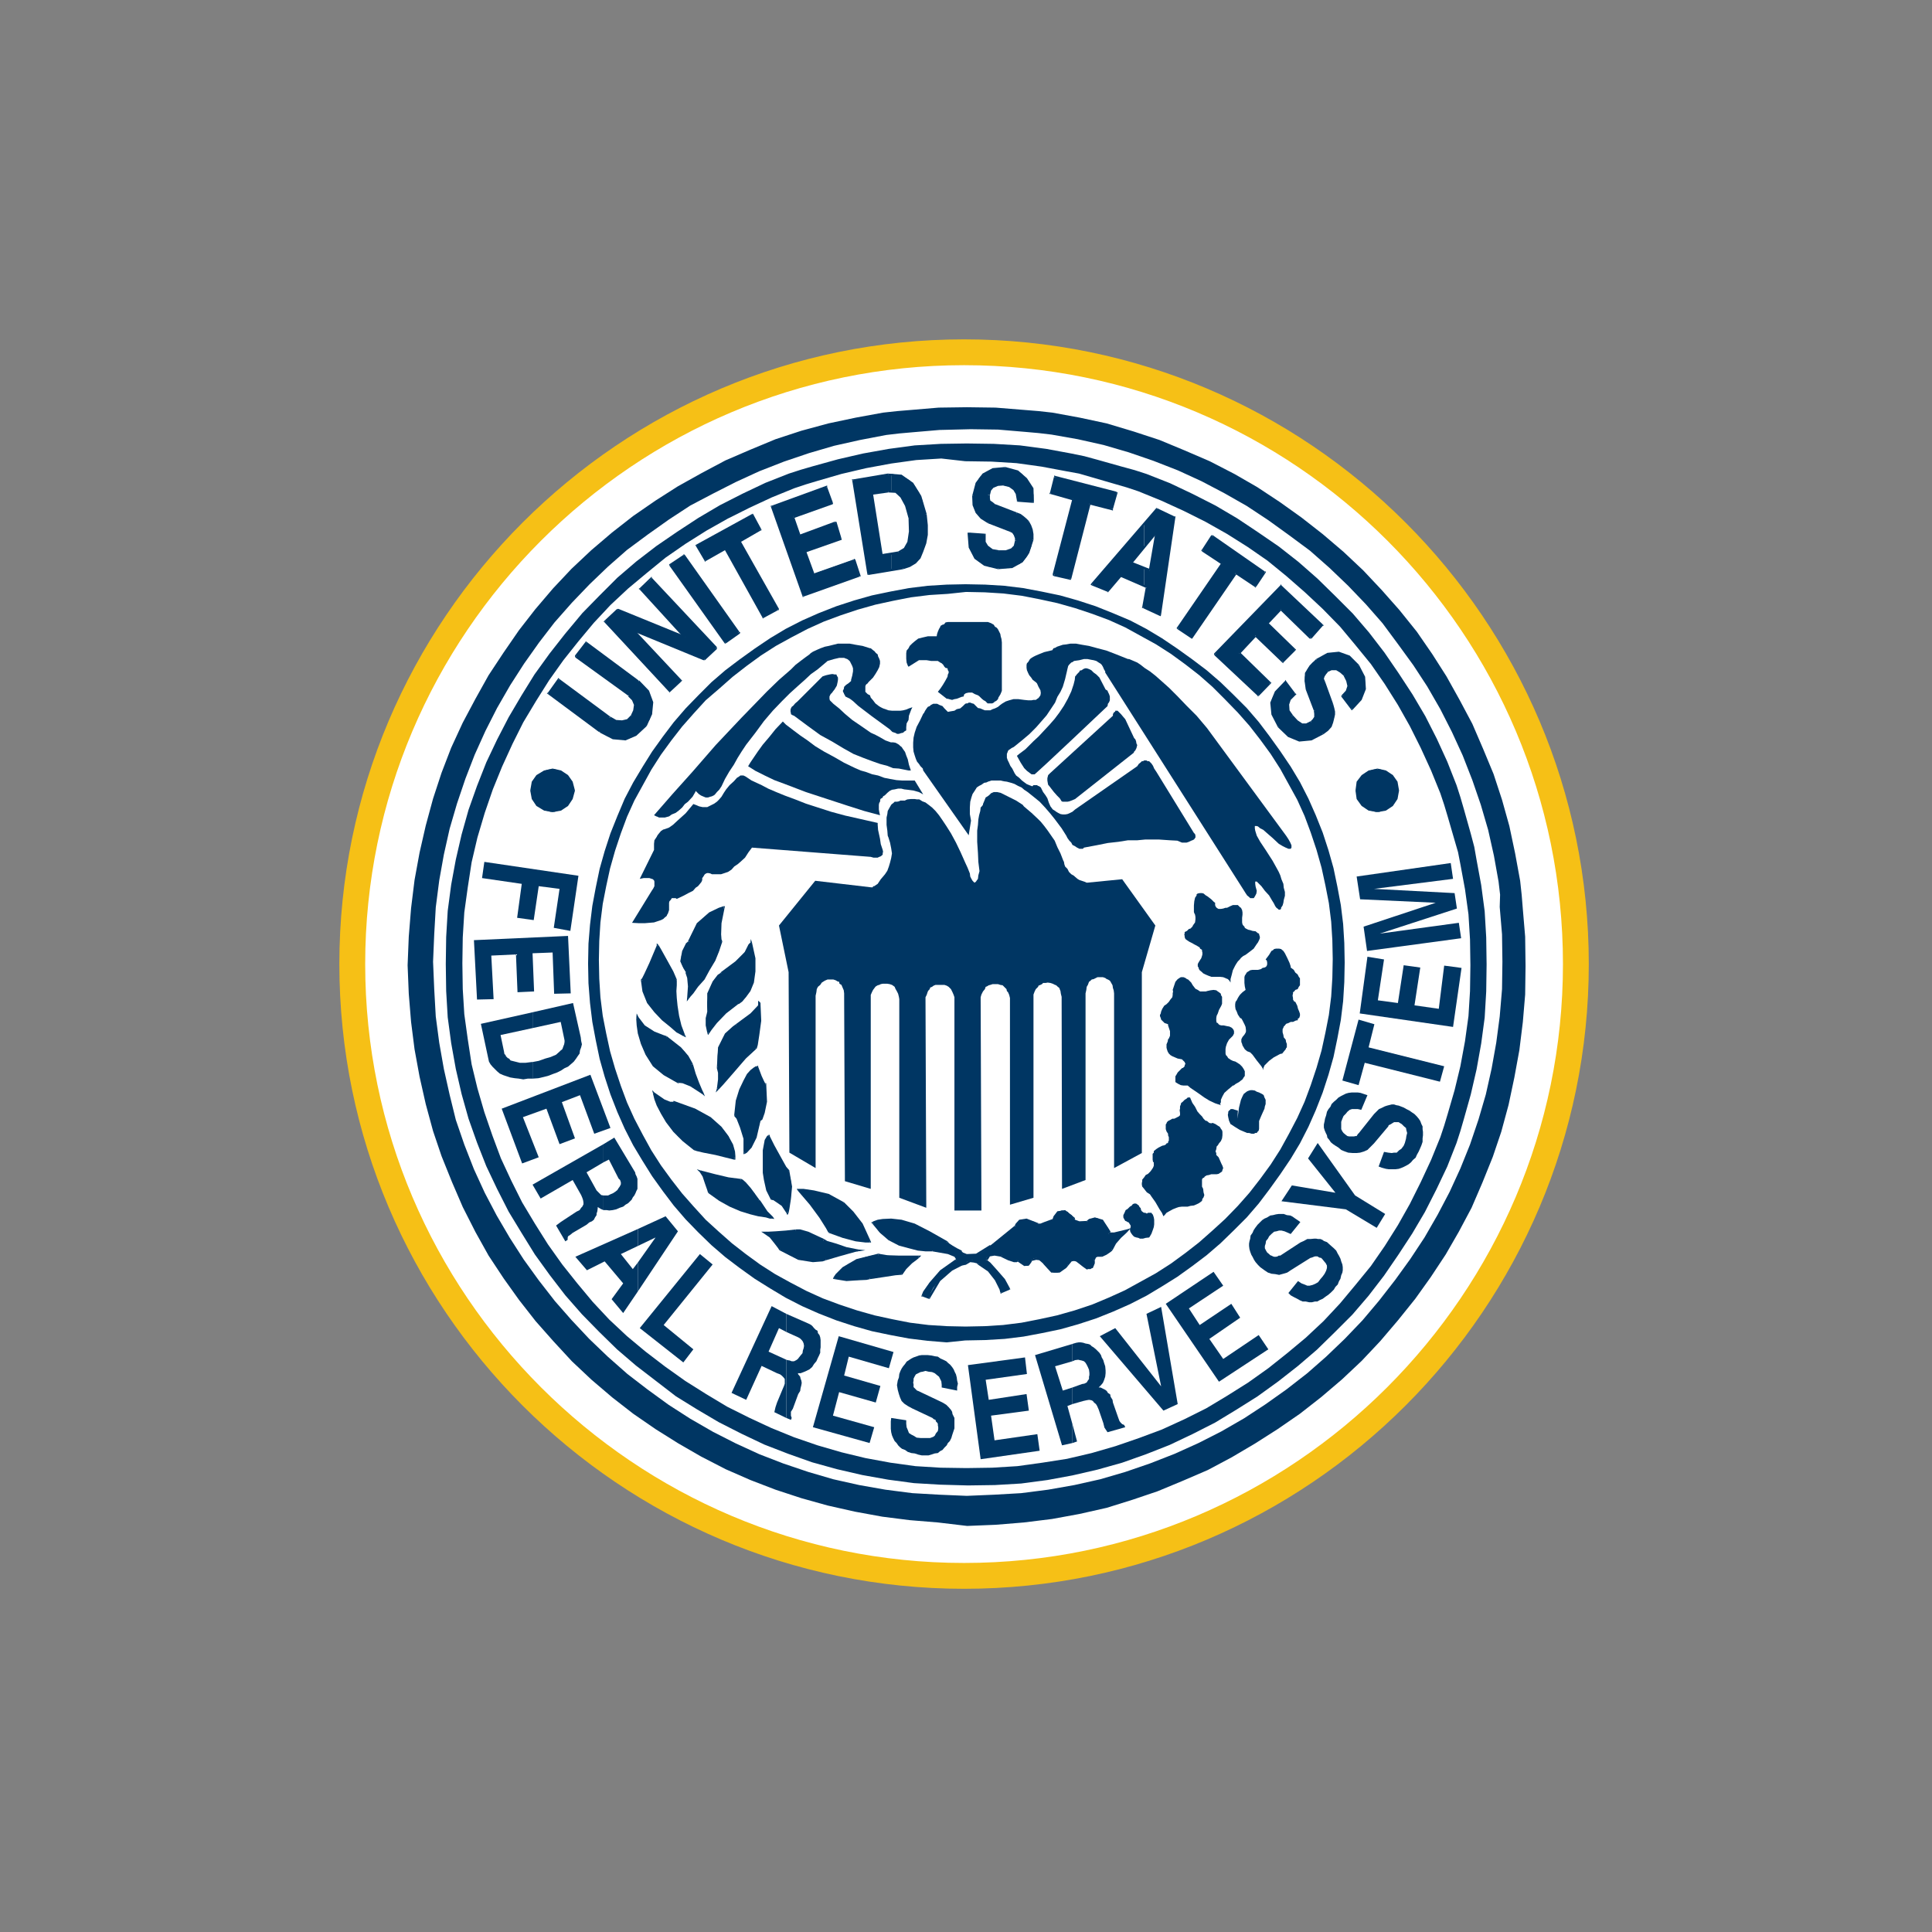 <?xml version="1.0" encoding="utf-8"?>
<!-- Generator: Adobe Illustrator 26.5.2, SVG Export Plug-In . SVG Version: 6.00 Build 0)  -->
<svg version="1.1" id="Layer_1" xmlns="http://www.w3.org/2000/svg" xmlns:xlink="http://www.w3.org/1999/xlink" x="0px" y="0px"
	 viewBox="0 0 501 501" style="enable-background:new 0 0 501 501;" xml:space="preserve">
<rect x="0" y="0" width="501" height="501" fill="#808080" stroke="none"/>
<style type="text/css">
	.st0{fill:#FFFFFF;}
	.st1{fill:#F6C016;}
	.st2{fill:#003663;}
	.st3{fill-rule:evenodd;clip-rule:evenodd;fill:#003663;}
</style>
<g>
	<g>
		<circle class="st0" cx="250" cy="250" r="158.6"/>
		<path class="st1" d="M250,412c-89.3,0-162-72.7-162-162S160.7,88,250,88s162,72.7,162,162S339.3,412,250,412z M250,94.7
			c-85.6,0-155.3,69.7-155.3,155.3S164.5,405.3,250,405.3S405.3,335.6,405.3,250S335.8,94.7,250,94.7z"/>
	</g>
	<g>
		<g>
			<g>
				<path class="st2" d="M243.2,394.8l-7.3-0.6l-7.1-0.9l-7.1-1.3l-7.1-1.6l-6.8-1.9l-6.7-2.2l-6.5-2.5l-6.4-2.8l-6.4-3.3l-5.9-3.4
					l-5.9-3.7l-5.8-4l-5.4-4.2l-5.4-4.6l-5.1-4.8l-4.8-5.2l-4.6-5.2l-4.3-5.5l-4-5.6l-3.9-5.9l-3.4-6.1L120,313l-2.8-6.5l-2.7-6.7
					l-2.2-6.5l-1.9-7l-1.6-7.1l-1.3-7.1l-0.9-7.1l-0.6-7.3l-0.3-7.4l0.3-7.4l0.6-7.4l0.9-7.3l1.3-7.1l1.6-7l1.9-7l2.2-6.7l2.5-6.5
					l3-6.5l3.3-6.2l3.4-6.1l3.9-5.9l4-5.8l4.2-5.4l4.6-5.4l4.8-5.1l5.1-4.8l5.4-4.6l5.5-4.3l5.8-4l5.8-3.7l6.1-3.4l6.2-3.3l6.5-2.8
					l6.5-2.7l6.7-2.2l7-1.9l7.1-1.5l7.1-1.3l3.7-0.4l3.6-0.3l7.1-0.6l7.3-0.1h0.1l7.4,0.1l7.4,0.6l3.7,0.3l3.6,0.4l7.1,1.3l7,1.5
					l7,2.1l6.7,2.2l6.5,2.7l6.5,2.8l6.4,3.3l5.9,3.4l5.9,3.9l5.6,4l5.5,4.3l5.4,4.6l5.1,4.8l4.8,5.1l4.6,5.2l4.5,5.6l4,5.8l3.7,5.8
					l3.4,6.1l3.3,6.2l2.8,6.5l2.7,6.5l2.2,6.7l1.9,6.8l1.5,7.1l1.3,7.1l0.4,3.7l0.3,3.7l0.6,7.1l0.1,7.6l-0.1,7.4l-0.6,7.1l-0.9,7.3
					l-1.3,7.1l-1.5,7.1l-1.9,7l-2.2,6.5l-2.7,6.7l-2.8,6.5l-3.3,6.2l-3.4,5.9l-3.9,5.9l-4,5.6l-4.5,5.6l-4.6,5.4l-4.8,5.1l-5.1,4.8
					l-5.4,4.6l-5.5,4.3l-5.8,4l-5.8,3.7l-6.1,3.6l-6.2,3.3l-6.5,2.8l-6.5,2.7l-6.5,2.2L287,391l-7.1,1.6l-7.1,1.3l-7.3,0.9l-7.3,0.6
					l-7.4,0.3L243.2,394.8L243.2,394.8z M243.6,111.5l-7,0.6l-3.4,0.3l-3.4,0.4l-6.8,1.3l-6.7,1.5l-6.5,1.9l-6.5,2.2l-6.4,2.5
					l-6.1,2.8l-5.9,3l-5.9,3.1l-5.5,3.6l-5.5,3.9l-5.4,4l-4.9,4.3l-4.8,4.6l-4.6,4.8l-4.5,5.1l-4,5.2l-3.9,5.5l-3.6,5.6l-3.4,5.9
					l-3,5.9l-2.8,6.2l-2.4,6.2l-2.2,6.5l-1.9,6.5l-1.5,6.7l-1.2,6.7l-0.9,7l-0.4,7l-0.3,7.1l0.3,7.1l0.4,7.1l0.9,6.8l1.2,6.8
					l1.5,6.7l1.6,6.5l2.2,6.4l2.5,6.4l2.8,6.1l3.1,5.9l3.4,5.8l3.6,5.6l3.9,5.4l4.2,5.4l4.3,4.9l4.6,4.9l4.8,4.6l5.1,4.5l5.2,4
					l5.5,4l5.6,3.6l5.9,3.4l5.9,3l6.1,2.8l6.2,2.4l6.5,2.2l6.5,1.9l6.7,1.5l6.8,1.2l7,0.9l7,0.4l7.1,0.3l7.1-0.3l7-0.4l7-0.9
					l6.8-1.2l6.7-1.5l6.5-1.9l6.4-2.2l6.4-2.5l6.2-2.8l5.9-3l5.9-3.4l5.5-3.6l5.5-3.9l5.4-4.2l4.9-4.3l4.8-4.6l4.6-4.8l4.3-5.1
					l4.2-5.4l3.9-5.4l3.7-5.6l3.4-5.9l3.1-5.9l2.8-6.1l2.5-6.2l2.2-6.5l1.9-6.5l1.5-6.7l1.2-6.7l0.9-6.8l0.6-7.1l0.1-7.1l-0.1-7.1
					l-0.6-7.1L389,232l-0.4-3.4l-1.2-6.7l-1.5-6.7l-1.9-6.5l-2.2-6.4l-2.5-6.4l-2.8-6.1l-3-5.9l-3.4-5.9l-3.6-5.5l-4-5.5l-4-5.4
					l-4.3-4.9l-4.6-4.8l-4.8-4.6l-5.1-4.5l-5.4-4l-5.4-3.9l-5.6-3.7l-5.8-3.3l-5.9-3.1l-6.1-2.8l-6.4-2.5l-6.4-2.2l-6.5-1.9
					l-6.7-1.5l-6.8-1.2l-3.4-0.4l-3.4-0.3l-7.1-0.6l-7.1-0.1L243.6,111.5L243.6,111.5z"/>
			</g>
			<path class="st2" d="M243.8,385l-6.8-0.4l-6.7-0.9l-6.7-1.2l-6.5-1.5l-6.5-1.8l-6.2-2.2l-6.2-2.4l-5.9-2.8l-5.9-3l-5.6-3.3
				l-5.5-3.4l-5.2-4l-5.2-4l-4.9-4.2l-4.6-4.5l-4.5-4.6l-4.3-4.9l-4-5.2l-3.9-5.4l-3.4-5.5l-3.4-5.6l-3-5.9l-2.8-5.9l-2.4-6.1
				l-2.2-6.2l-1.8-6.4l-1.5-6.5l-1.2-6.7l-0.9-6.7l-0.4-6.8l-0.1-7l0.1-7l0.4-6.8l0.9-6.8l1.2-6.5l1.5-6.5l1.8-6.4l2.2-6.2l2.4-6.1
				l2.8-5.9l3-5.8l3.3-5.6l3.4-5.5l3.9-5.4l4-5.1l4.5-5.4l4.5-4.6l4.6-4.6l4.9-4.2l5.2-4l5.4-3.7l5.5-3.6l5.6-3.3l5.9-3l5.9-2.8
				l6.1-2.4l3.1-1l3.1-0.9l6.5-1.8l6.5-1.5l6.7-1.2l6.7-0.9l6.8-0.4l6.7-0.1v2.1v-2.1l7,0.1l6.8,0.4l6.8,0.9l6.5,1.2l3.4,0.7
				l3.3,0.9l6.4,1.8l3.3,0.9l3.1,1l6.1,2.4l5.9,2.8l5.9,3l5.6,3.3l5.4,3.6l5.4,3.7l5.1,4l4.9,4.3l4.6,4.5l4.6,4.6l4.2,4.9l4,5.2
				l3.7,5.4l3.6,5.5l3.3,5.6l3,5.9l2.7,5.9l2.4,6.1l1,3.1l0.9,3.1l1.8,6.4l0.9,3.4l0.6,3.4l1.2,6.5l0.9,6.8l0.4,6.8l0.1,7l-0.1,7
				l-0.4,6.8l-0.9,6.7l-1.2,6.7l-1.5,6.5l-1.8,6.4l-0.9,3.1l-1,3.1l-2.4,6.1l-2.8,5.9l-3,5.9l-3.3,5.6l-3.6,5.5l-3.7,5.4l-4,5.2
				l-4.2,4.9l-4.6,4.6l-4.6,4.5l-4.9,4.2l-5.1,4l-5.4,3.9l-5.4,3.4l-5.6,3.4l-5.9,3l-5.9,2.8l-6.1,2.4l-6.2,2.2l-6.4,1.8l-6.5,1.5
				l-6.5,1.2l-6.8,0.9l-6.8,0.4l-7,0.1L243.8,385L243.8,385z M244.1,118.9l-6.5,0.4l-6.5,0.9l-6.5,1.2l-6.4,1.5l-6.2,1.8l-3,0.9
				l-3,1l-5.9,2.4l-5.8,2.7l-5.6,2.8l-5.5,3.1l-5.4,3.4l-5.2,3.6l-4.9,4l-4.8,4l-4.6,4.3l-4.3,4.6l-4,4.8l-3.9,4.9l-3.7,5.2
				l-3.4,5.4l-3.3,5.5l-2.8,5.6l-2.7,5.9l-2.4,5.9l-2.1,6.1l-1.9,6.4l-1.5,6.4l-1,6.5l-0.9,6.5l-0.4,6.5l-0.1,6.7l0.1,6.7l0.4,6.5
				l0.9,6.5l1,6.5l1.5,6.2l1.8,6.2l2.1,6.1l2.2,5.9l2.7,5.8l2.8,5.6l3.3,5.5l3.4,5.4l3.7,5.2l3.9,4.9l4,4.8l4.3,4.6l4.6,4.3l4.8,4
				l5.1,3.9l5.2,3.7l5.4,3.4l5.5,3.3l5.6,2.8l5.8,2.7l5.9,2.4l6.1,2.1l6.2,1.8l6.2,1.5l6.5,1.2l6.5,0.9l6.5,0.4l6.7,0.1l6.7-0.1
				l6.5-0.4l6.5-0.9l6.4-1l6.4-1.5l6.2-1.8l6.1-2.1l5.9-2.2l5.9-2.7l5.6-2.8l5.5-3.3l5.4-3.4l5.2-3.7l4.9-3.9l4.8-4l4.6-4.3l4.3-4.6
				l4-4.8l4-4.9l3.6-5.2l3.4-5.4l3.1-5.5l2.8-5.6l2.7-5.8l2.4-5.9l1-3l0.9-3l1.8-6.2l1.5-6.2l1.2-6.5l0.9-6.5l0.4-6.5l0.1-6.7
				l-0.1-6.7l-0.4-6.5l-0.9-6.5l-1.2-6.5l-0.6-3.1l-0.9-3.1l-1.8-6.2l-0.9-3l-1-3l-2.4-5.9l-2.7-5.9l-2.8-5.6l-3.1-5.5l-3.4-5.4
				l-3.6-5.2l-4-4.9l-4-4.8l-4.5-4.6l-4.6-4.3l-4.8-4.2l-4.9-4l-5.2-3.6l-5.4-3.4l-5.5-3.1l-5.6-2.8l-5.9-2.7l-5.9-2.4l-3-1
				l-3.1-0.9l-6.2-1.8l-3.1-0.9l-3.3-0.6l-6.4-1.2l-6.5-0.9l-6.5-0.4l-6.8-0.1L244.1,118.9L244.1,118.9z"/>
			<path class="st2" d="M245.5,348.1l-4.9-0.4l-4.9-0.6l-4.8-0.9l-4.8-1l-4.6-1.3l-4.6-1.5l-4.6-1.8l-4.3-1.9l-4.3-2.2l-4-2.4
				l-4-2.5l-3.9-2.8l-3.7-2.8l-3.6-3.1l-3.4-3.3l-3.3-3.4l-3.1-3.6l-2.8-3.7l-2.8-3.9l-2.5-4l-2.4-4l-2.2-4.3l-1.9-4.3l-1.8-4.6
				l-1.5-4.6l-1.3-4.6l-1-4.8l-0.9-4.8l-0.6-4.9l-0.4-5.1l-0.1-5.1l0.1-5.2l0.4-4.9l0.6-4.9l0.9-4.8l1-4.8l1.3-4.6l1.5-4.6l1.8-4.5
				l1.9-4.5l2.2-4.2l2.4-4l2.5-4l2.8-3.9l2.8-3.7l3.1-3.6l3.3-3.4l3.4-3.4l3.6-3.1l3.7-2.8l3.9-2.8l4-2.7l4-2.4l4.3-2.2l4.3-1.9
				l4.6-1.8l4.6-1.5l4.6-1.3l4.8-1l4.8-0.9l4.9-0.6l4.9-0.3l4.9-0.1v1.6v-1.6l5.1,0.1l4.9,0.3l4.9,0.6l4.8,0.9l4.8,1l4.6,1.3
				l4.6,1.5l4.5,1.8l4.5,1.9l4.2,2.2l4,2.4l4,2.7l3.9,2.8l3.7,2.8l3.6,3.1l3.4,3.3l3.4,3.4l3.1,3.6l2.8,3.7l2.8,3.9l2.7,4l2.4,4
				l2.2,4.3l1.9,4.3l1.8,4.5l1.5,4.6l1.3,4.6l1,4.8l0.9,4.8l0.6,4.9l0.3,4.9l0.1,5.1l-0.1,5.1l-0.3,4.9l-0.6,4.9l-0.9,4.8l-1,4.8
				l-1.3,4.6l-1.5,4.6l-1.8,4.6l-1.9,4.3l-2.2,4.3l-2.4,4l-2.7,4l-2.8,3.9l-2.8,3.7l-3.1,3.6l-3.4,3.4l-3.4,3.3l-3.6,3.1l-3.7,2.8
				l-3.9,2.8l-4,2.5l-4,2.4l-4.3,2.2l-4.3,1.9l-4.5,1.8l-4.6,1.5l-4.6,1.3l-4.8,1l-4.8,0.9l-4.9,0.6l-5.1,0.3l-5.1,0.1L245.5,348.1
				L245.5,348.1z M245.8,154l-4.8,0.3l-4.8,0.6l-4.6,0.9l-4.6,1l-4.6,1.3l-4.5,1.5l-4.3,1.6l-4.2,1.9l-4.2,2.2l-4,2.2l-3.9,2.5
				l-3.7,2.7l-3.6,2.8l-3.4,3l-3.6,3.1l-3.1,3.4l-3,3.4l-2.8,3.6l-2.7,3.7l-2.5,3.9l-2.2,4l-2.2,4l-1.9,4.2l-1.6,4.3l-1.5,4.5
				l-1.3,4.6l-1,4.6l-0.9,4.6l-0.6,4.8l-0.3,4.8l-0.1,4.9l0.1,4.9l0.3,4.8l0.6,4.8l0.9,4.6l1,4.6l1.3,4.5l1.5,4.5l1.6,4.3l1.9,4.2
				l2.2,4.2l2.2,4l2.5,3.9l2.7,3.7l2.8,3.6l3,3.4l3.1,3.4l3.4,3.1l3.4,3l3.6,2.8l3.7,2.7l3.9,2.5l4,2.2l4.2,2.2l4.2,1.9l4.3,1.6
				l4.5,1.5l4.6,1.3l4.6,1l4.6,0.9l4.8,0.6l4.8,0.3l4.8,0.1l4.9-0.1l4.8-0.3l4.8-0.6l4.6-0.9l4.6-1l4.6-1.3l4.5-1.5l4.3-1.8l4.2-1.9
				l4-2.2l4-2.2l3.9-2.5l3.7-2.7l3.6-2.8l3.4-3l3.4-3.1l3.3-3.4l3-3.4l2.8-3.6l2.7-3.7l2.5-3.9l2.2-4l2.2-4.2l1.9-4.2l1.6-4.3
				l1.5-4.5l1.3-4.5l1-4.6l0.9-4.6l0.6-4.8l0.3-4.8l0.1-4.9l-0.1-4.9l-0.3-4.8l-0.6-4.8l-0.9-4.6l-1-4.6l-1.3-4.6l-1.5-4.5l-1.6-4.3
				l-1.9-4.2l-2.2-4l-2.2-4l-2.5-3.9l-2.7-3.7l-2.8-3.6l-3-3.4l-3.3-3.4l-3.3-3.3l-3.4-3l-3.6-2.8l-3.7-2.7l-3.9-2.5l-4-2.2l-4-2.2
				l-4.2-1.9l-4.3-1.6l-4.5-1.5l-4.6-1.3l-4.6-1l-4.6-0.9l-4.8-0.6l-4.8-0.3l-4.9-0.1L245.8,154L245.8,154z"/>
			<polygon class="st3" points="142.2,179.8 155.3,189.5 155.9,189.8 156.7,190.4 157.3,190.8 158.2,191.1 159,191.4 159.8,191.6 
				160.4,191.7 161.3,191.7 162,191.7 162.9,191.6 163.5,191.3 164.2,191 164.8,190.6 165.6,190.1 166.2,189.5 166.8,188.9 
				167.4,188.2 167.8,187.4 168.4,186.7 168.7,185.9 169,185.2 169,184.3 169.1,183.7 169.1,182.8 169,182.1 169,181.3 168.7,180.6 
				168.4,180 168,179.3 167.5,178.7 166.9,177.9 166.3,177.3 165.6,176.7 165.3,176.4 152.1,166.8 149.4,170.2 162.9,180.1 
				163.1,180.3 163.6,180.9 164.1,181.5 164.4,182.1 164.7,182.8 164.7,183.6 164.5,184.3 164.2,184.9 163.9,185.6 163.4,186.2 
				162.8,186.8 162,187 161.3,187.1 160.5,187.1 159.8,187 159,186.7 158.2,186.2 158,186.1 144.8,176.3 			"/>
			<polygon class="st3" points="155.5,189.4 155.5,189.2 142.4,179.6 142.1,180 155.3,189.8 155.3,189.7 			"/>
			<polygon class="st3" points="155.9,189.5 155.9,189.7 155.5,189.4 155.3,189.7 155.6,190 155.6,190 			"/>
			<polygon class="st3" points="167.2,188 164.7,190.4 162,191.4 159,191.1 155.9,189.5 155.6,190 158.9,191.7 162.2,192 165,190.8 
				167.7,188.3 			"/>
			<polygon class="st3" points="165.3,176.9 165.3,177 167.8,179.4 168.9,182.2 168.6,185.1 167.2,188 167.7,188.3 169.1,185.2 
				169.4,182.1 168.3,179.1 165.7,176.4 165.7,176.6 			"/>
			<polygon class="st3" points="165.1,176.7 165,176.7 165.3,176.9 165.7,176.6 165.4,176.3 165.4,176.3 			"/>
			<polygon class="st3" points="152.2,166.9 151.8,166.9 165.1,176.7 165.4,176.3 152.2,166.5 151.8,166.5 152.2,166.5 151.9,166.3 
				151.8,166.5 			"/>
			<polygon class="st3" points="149.5,170 149.7,170.3 152.2,166.9 151.8,166.5 149.1,170 149.2,170.5 149.1,170 149.1,170.2 
				149.2,170.5 			"/>
			<polygon class="st3" points="163.1,180 149.5,170 149.2,170.5 162.9,180.4 			"/>
			<polygon class="st3" points="163.4,180 163.1,180 162.9,180.4 162.9,180.6 			"/>
			<polygon class="st3" points="164.1,185.8 164.8,184.3 164.8,182.8 164.4,181.3 163.4,180 162.9,180.6 163.9,181.6 164.4,182.8 
				164.2,184.2 163.6,185.5 			"/>
			<polygon class="st3" points="158,186.4 159.8,187.3 161.4,187.4 162.9,187 164.1,185.8 163.6,185.5 162.6,186.5 161.3,186.8 
				159.8,186.7 158.4,185.9 			"/>
			<polygon class="st3" points="157.9,186.2 158,186.4 158.4,185.9 158.2,185.8 			"/>
			<polygon class="st3" points="145.1,176.4 144.8,176.6 157.9,186.2 158.2,185.8 145.1,176.1 144.6,176.1 145.1,176.1 144.8,175.8 
				144.6,176.1 			"/>
			<polygon class="st3" points="142.4,179.6 142.5,180 145.1,176.4 144.6,176.1 142.1,179.6 142.1,180 142.1,179.6 141.8,179.8 
				142.1,180 			"/>
			<polygon class="st3" points="156.8,161.3 173.6,179.3 176.6,176.4 164.5,163.6 182.5,170.9 185.6,168.1 169,150.1 166,152.7 
				177.8,165.3 160.2,158.2 			"/>
			<polygon class="st3" points="173.5,179 173.8,179 157.1,161 156.7,161.3 173.5,179.4 173.8,179.4 173.5,179.4 173.6,179.6 
				173.8,179.4 			"/>
			<polygon class="st3" points="176.3,176.7 176.3,176.3 173.5,179 173.8,179.4 176.7,176.7 176.7,176.3 176.7,176.7 176.9,176.4 
				176.7,176.3 			"/>
			<polygon class="st3" points="164.7,163.4 164.4,163.8 176.3,176.7 176.7,176.3 164.7,163.5 164.4,163.8 164.7,163.4 163.5,162.9 
				164.4,163.8 			"/>
			<polygon class="st3" points="182.4,170.6 182.7,170.6 164.7,163.4 164.4,163.8 182.4,171.2 182.8,171.2 182.4,171.2 182.7,171.2 
				182.8,171.2 			"/>
			<polygon class="st3" points="185.3,168.3 185.3,167.8 182.4,170.6 182.8,171.2 185.9,168.3 185.9,167.8 185.9,168.3 185.9,168.1 
				185.9,167.8 			"/>
			<polygon class="st3" points="169,150.1 168.7,150.1 185.3,168.3 185.9,167.8 169,149.8 168.7,149.8 169,149.8 169,149.5 
				168.7,149.8 			"/>
			<polygon class="st3" points="166.2,152.5 166.2,152.9 169,150.1 168.7,149.8 165.9,152.5 165.9,152.9 165.9,152.5 165.6,152.7 
				165.9,152.9 			"/>
			<polygon class="st3" points="177.6,165.6 177.9,165 166.2,152.5 165.9,152.9 177.5,165.6 177.8,165 177.6,165.6 178.8,166 
				177.9,165 			"/>
			<polygon class="st3" points="160.4,158.3 160.1,158.3 177.6,165.6 177.8,165 160.4,157.9 159.9,158 160.4,157.9 160.1,157.9 
				159.9,158 			"/>
			<polygon class="st3" points="157.1,161 157.1,161.3 160.4,158.3 159.9,158 156.7,161 156.7,161.3 156.7,161 156.5,161.3 
				156.7,161.3 			"/>
			<polygon class="st3" points="173.9,146.4 188,166.5 191.4,164.1 177.3,144 			"/>
			<polygon class="st3" points="187.9,166.3 188.3,166.3 174.1,146.3 173.6,146.7 187.9,166.8 188.3,166.8 187.9,166.8 188,166.9 
				188.3,166.8 			"/>
			<polygon class="st3" points="191.3,164.2 191.4,163.8 187.9,166.3 188.3,166.8 191.7,164.4 191.7,163.8 191.7,164.4 192,164.1 
				191.7,163.8 			"/>
			<polygon class="st3" points="177.5,144.3 177,144.2 191.3,164.2 191.7,163.8 177.6,143.9 177.2,143.9 177.6,143.9 177.3,143.7 
				177.2,143.9 			"/>
			<polygon class="st3" points="174.1,146.3 174.1,146.9 177.5,144.3 177.2,143.9 173.6,146.3 173.6,146.7 173.6,146.3 173.5,146.4 
				173.6,146.7 			"/>
			<polygon class="st3" points="180.7,141.4 182.8,145.2 188.2,142.4 198,160.1 201.7,158 191.9,140.2 197.1,137.3 195.2,133.5 			
				"/>
			<polygon class="st3" points="182.8,145.1 183.1,145.1 180.9,141.4 180.4,141.5 182.7,145.4 183,145.5 182.7,145.4 182.8,145.7 
				183,145.5 			"/>
			<polygon class="st3" points="188.3,142.2 188,142.1 182.8,145.1 183,145.5 188.3,142.5 187.9,142.5 188.3,142.2 188.3,142 
				188,142.1 			"/>
			<polygon class="st3" points="197.8,159.8 198.3,159.9 188.3,142.2 187.9,142.5 197.7,160.1 198.1,160.2 197.7,160.1 197.8,160.4 
				198.1,160.2 			"/>
			<polygon class="st3" points="201.4,158.2 201.5,157.7 197.8,159.8 198.1,160.2 201.8,158.2 202,157.9 201.8,158.2 202,158.2 
				202,157.9 			"/>
			<polygon class="st3" points="191.7,140 191.6,140.5 201.4,158.2 202,157.9 192,140.2 192,140.6 191.7,140 191.4,140.2 
				191.6,140.5 			"/>
			<polygon class="st3" points="196.9,137.5 197.1,137 191.7,140 192,140.6 197.2,137.6 197.4,137.2 197.2,137.6 197.5,137.5 
				197.4,137.2 			"/>
			<polygon class="st3" points="195.2,133.8 194.9,133.6 196.9,137.5 197.4,137.2 195.3,133.3 195,133.3 195.3,133.3 195.2,133.2 
				195,133.3 			"/>
			<polygon class="st3" points="180.9,141.4 180.9,141.8 195.2,133.8 195,133.3 180.6,141.2 180.4,141.5 180.6,141.2 180.3,141.4 
				180.4,141.5 			"/>
			<polygon class="st3" points="200.2,131.4 208.4,154.4 222.8,149.4 221.3,145.2 210.8,148.9 208.8,143 218,139.7 216.6,135.7 
				207.3,138.8 205.6,133.9 215.7,130.5 214.2,126.3 			"/>
			<polygon class="st3" points="208.2,154.3 208.7,154.4 200.5,131.2 199.9,131.4 208.1,154.6 208.4,154.7 208.1,154.6 208.2,154.9 
				208.4,154.7 			"/>
			<polygon class="st3" points="222.7,149.4 222.8,149.1 208.2,154.3 208.4,154.7 223,149.5 223.2,149.4 223,149.5 223.2,149.5 
				223.2,149.4 			"/>
			<polygon class="st3" points="221.5,145.5 221.2,145.4 222.7,149.4 223.2,149.4 221.8,145.1 221.3,145.1 221.8,145.1 221.5,144.9 
				221.3,145.1 			"/>
			<polygon class="st3" points="210.6,149.1 210.9,149.4 221.5,145.5 221.3,145.1 210.8,148.8 211.2,148.8 210.6,149.1 210.8,149.4 
				210.9,149.4 			"/>
			<polygon class="st3" points="208.7,142.7 208.4,143.1 210.6,149.1 211.2,148.8 209,142.8 208.8,143.3 208.7,142.7 208.4,142.8 
				208.4,143.1 			"/>
			<polygon class="st3" points="217.7,139.7 217.9,139.4 208.7,142.7 208.8,143.3 218.2,140 218.2,139.6 218.2,140 218.3,139.9 
				218.2,139.6 			"/>
			<polygon class="st3" points="216.7,135.9 216.4,135.7 217.7,139.7 218.2,139.6 217,135.6 216.4,135.3 217,135.6 216.9,135.3 
				216.4,135.3 			"/>
			<polygon class="st3" points="207,138.8 207.3,139.1 216.7,135.9 216.4,135.3 207.2,138.7 207.6,138.8 207,138.8 207,139.3 
				207.3,139.1 			"/>
			<polygon class="st3" points="205.6,133.8 205.3,134.1 207,138.8 207.6,138.8 205.9,133.9 205.7,134.4 205.6,133.8 205.1,133.9 
				205.3,134.1 			"/>
			<polygon class="st3" points="215.4,130.5 215.7,130.2 205.6,133.8 205.7,134.4 215.8,130.8 216,130.4 215.8,130.8 216,130.7 
				216,130.4 			"/>
			<polygon class="st3" points="214.3,126.6 213.9,126.3 215.4,130.5 216,130.4 214.5,126.3 214.2,126 214.5,126.3 214.5,125.9 
				214.2,126 			"/>
			<polygon class="st3" points="200.5,131.2 200.2,131.5 214.3,126.6 214.2,126 200.2,131.1 199.9,131.4 200.2,131.1 199.8,131.2 
				199.9,131.4 			"/>
			<polygon class="st3" points="231.1,143.6 231.1,147.9 234.2,147.3 235,147.2 235.9,146.9 236.6,146.4 237.2,145.8 237.8,145.2 
				238.4,144.5 238.9,143.9 239.3,142.8 239.6,142 240,140.9 240,139.7 240.2,138.7 240.3,137.5 240.3,136.2 240.2,134.8 240,133.3 
				239.7,132 239.4,130.8 239.2,129.8 238.7,128.7 238.3,127.7 237.7,126.8 237.2,126 236.5,125.3 235.9,124.6 235.1,124.1 
				234.4,123.7 233.8,123.2 232.9,123.2 232,123.1 231.3,122.9 231.1,123.1 231.1,127.4 231.3,127.4 231.9,127.5 232.3,127.7 
				232.6,127.8 233.2,128.1 233.5,128.4 233.8,128.9 234.4,129.9 235,131.1 235.4,132.6 235.7,134.4 236,136.2 236,137.8 
				235.9,139.3 235.7,140.5 235.1,141.5 234.8,142 234.5,142.4 234.2,142.5 233.8,143 233.4,143.1 232.9,143.3 			"/>
			<polygon class="st3" points="231.1,127.4 231.1,123.1 230.4,123.1 221.3,124.6 225.2,148.8 231.1,147.9 231.1,143.6 228.6,143.9 
				226.1,128.1 230.4,127.4 230.8,127.4 			"/>
			<polygon class="st3" points="225,148.5 225.5,148.8 221.5,124.6 221,124.6 224.9,148.8 225.2,149.1 224.9,148.8 225,149.1 
				225.2,149.1 			"/>
			<polygon class="st3" points="234.2,147 225,148.5 225.2,149.1 234.2,147.6 			"/>
			<polygon class="st3" points="239.7,133.5 240,136.2 240,138.7 239.6,140.8 239,142.7 238.1,144.5 237.1,145.7 235.7,146.6 
				234.2,147 234.2,147.6 236,147 237.5,146.1 238.7,144.8 239.4,143.1 240.2,140.9 240.6,138.7 240.6,136.2 240.3,133.3 			"/>
			<polygon class="st3" points="230.4,123.2 233.7,123.7 236.3,125.5 238.4,128.9 239.7,133.5 240.3,133.3 238.9,128.6 236.8,125.2 
				233.8,123.1 230.2,122.8 			"/>
			<polygon class="st3" points="221.5,124.6 221.3,124.9 230.4,123.2 230.2,122.8 221.3,124.3 221,124.6 221.3,124.3 220.9,124.3 
				221,124.6 			"/>
			<polygon class="st3" points="225.9,127.7 225.8,128.1 228.3,143.9 228.9,143.9 226.4,128.1 226.1,128.3 225.9,127.7 225.8,127.8 
				225.8,128.1 			"/>
			<polygon class="st3" points="230.4,127.1 225.9,127.7 226.1,128.3 230.4,127.7 			"/>
			<polygon class="st3" points="236,134.4 235.3,131.1 234.1,128.7 232.5,127.4 230.4,127.1 230.4,127.7 232.2,127.8 233.5,129 
				234.7,131.2 235.6,134.4 			"/>
			<polygon class="st3" points="232.9,143.6 234.7,142.5 235.9,140.6 236.3,137.8 236,134.4 235.6,134.4 235.7,137.8 235.3,140.5 
				234.4,142.1 232.9,143 			"/>
			<polygon class="st3" points="228.3,143.9 228.6,144.2 232.9,143.6 232.9,143 228.6,143.7 228.9,143.9 228.3,143.9 228.3,144.3 
				228.6,144.2 			"/>
			<polygon class="st3" points="268,130.2 268,129.2 268,128.3 267.8,127.5 267.5,126.8 267.4,126 266.9,125.3 266.6,124.7 
				266.2,124.1 265.6,123.7 265.2,123.1 264.6,122.6 263.8,122.3 263.1,122 262.5,121.7 261.6,121.6 260.6,121.4 259.8,121.4 
				258.9,121.4 258.2,121.6 257.4,121.7 256.8,122 256.1,122.2 255.5,122.6 254.9,123.1 254.3,123.5 253.9,124 253.6,124.6 
				253.1,125.3 253,126 252.7,126.9 252.5,127.7 252.4,128.6 252.4,129.8 252.5,130.8 252.7,132 253.1,132.7 253.7,133.6 
				254.5,134.4 255.4,135 256.4,135.4 261.9,137.6 262.3,137.8 262.6,138.1 262.9,138.4 263.1,138.8 263.4,139.1 263.5,139.4 
				263.7,139.9 263.7,140.3 263.5,141.1 263.1,141.7 262.8,142.1 262.3,142.5 261.7,142.8 260.8,143.1 260,143.1 259.1,143.1 
				258.2,142.8 257.4,142.5 256.7,142.2 256.1,141.8 255.6,141.2 255.5,140.5 255.4,139.6 255.2,138.7 251.2,138.2 251.2,139.4 
				251.2,140.2 251.3,141.2 251.5,142 251.8,142.7 252.1,143.4 252.5,144 253,144.6 253.4,145.2 254,145.7 254.6,146.1 255.4,146.4 
				256.2,146.9 257,147 257.9,147.2 258.8,147.3 259.8,147.3 260.6,147.3 261.4,147.2 262.3,147 263.1,146.9 263.7,146.4 
				264.3,146.3 265,145.7 265.6,145.2 266.1,144.6 266.5,144 266.8,143.3 267.1,142.5 267.4,141.8 267.5,140.9 267.7,140 
				267.7,138.5 267.4,137.3 267.4,136.9 267.1,136.3 266.8,135.7 266.6,135.3 266.1,134.7 265.3,134.1 264.6,133.6 263.7,133.2 
				257.9,130.8 257.4,130.8 257.1,130.5 256.8,130.2 256.7,129.9 256.5,129.5 256.4,129.2 256.2,128.9 256.2,128.3 256.5,127.7 
				256.7,127.1 257,126.6 257.4,126.3 258,125.9 258.8,125.8 259.4,125.8 260.1,125.8 261,125.8 261.9,126 262.5,126.3 262.9,126.9 
				263.4,127.4 263.7,128.1 263.7,128.9 263.8,129.8 			"/>
			<polygon class="st3" points="260.6,121.7 263.7,122.6 266.1,124.3 267.4,126.9 267.5,130.1 268.1,130.2 268,126.6 266.3,124 
				264,122 260.7,121.1 			"/>
			<polygon class="st3" points="252.7,128.6 253.4,125.5 255.1,123.2 257.4,122 260.6,121.7 260.7,121.1 257.4,121.4 254.8,122.8 
				253,125.2 252.1,128.6 			"/>
			<polygon class="st3" points="256.5,135.1 256.5,135.1 254.6,134.1 253.4,132.6 252.7,130.8 252.7,128.6 252.1,128.6 252.2,131 
				253,133 254.3,134.5 256.2,135.7 256.2,135.7 			"/>
			<polygon class="st3" points="262,137.5 256.5,135.1 256.2,135.7 261.9,137.9 			"/>
			<polygon class="st3" points="263.8,140.3 263.8,140.3 263.7,139.4 263.4,138.5 262.8,137.9 262,137.5 261.9,137.9 262.5,138.2 
				262.9,138.8 263.2,139.6 263.2,140.3 263.2,140.2 			"/>
			<polygon class="st3" points="259.1,143.3 261,143.3 262.5,142.7 263.5,141.8 263.8,140.3 263.2,140.2 262.9,141.5 262.2,142.2 
				260.8,142.7 259.1,142.7 			"/>
			<polygon class="st3" points="255.2,138.8 255.1,138.7 255.2,140.6 255.9,142 257.3,142.8 259.1,143.3 259.1,142.7 257.4,142.4 
				256.2,141.5 255.6,140.5 255.6,138.7 255.4,138.4 255.6,138.7 255.6,138.4 255.4,138.4 			"/>
			<polygon class="st3" points="251.5,138.2 251.2,138.7 255.2,138.8 255.4,138.4 251.2,138.1 250.9,138.2 251.2,138.1 250.9,138.1 
				250.9,138.2 			"/>
			<polygon class="st3" points="258.9,147 255.5,146.3 253.1,144.5 251.8,142 251.5,138.2 250.9,138.2 251.2,142 252.7,144.9 
				255.2,146.7 258.8,147.6 			"/>
			<polygon class="st3" points="267.4,140 266.5,143.3 264.9,145.5 262.2,146.9 258.9,147 258.8,147.6 262.5,147.3 265.2,145.8 
				266.9,143.4 268,140 			"/>
			<polygon class="st3" points="266.3,135.6 266.3,135.6 266.8,136.3 267.2,137.5 267.4,138.5 267.4,140 268,140 268,138.5 
				267.8,137.3 267.4,136.2 266.8,135.1 266.8,135.1 			"/>
			<polygon class="st3" points="263.5,133.5 263.5,133.3 264.3,133.9 265.2,134.4 265.8,134.8 266.3,135.6 266.8,135.1 266.2,134.5 
				265.5,133.9 264.7,133.3 263.7,132.9 263.7,132.9 			"/>
			<polygon class="st3" points="257.7,131.2 257.7,131.2 263.5,133.5 263.7,132.9 258,130.7 258,130.7 			"/>
			<polygon class="st3" points="256.1,128.3 256.1,129.3 256.4,130.2 257,130.8 257.7,131.2 258,130.7 257.4,130.2 256.8,129.8 
				256.7,129.2 256.7,128.4 			"/>
			<polygon class="st3" points="260.3,125.5 258.8,125.5 257.4,126 256.5,127.1 256.1,128.3 256.7,128.4 257,127.2 257.6,126.5 
				258.8,126 260.1,125.9 			"/>
			<polygon class="st3" points="264,129.5 264.1,129.8 264,128 263.1,126.6 261.9,125.8 260.3,125.5 260.1,125.9 261.7,126.3 
				262.8,127.1 263.4,128.1 263.7,129.8 263.8,130.1 263.7,129.8 263.7,130.1 263.8,130.1 			"/>
			<polygon class="st3" points="267.5,130.1 268,129.8 264,129.5 263.8,130.1 267.8,130.4 268.1,130.2 267.8,130.4 268.1,130.4 
				268.1,130.2 			"/>
			<polygon class="st3" points="273.6,123.7 272.4,127.8 278.5,129.5 273.3,148.9 277.3,150.1 282.5,130.5 288.5,132 289.5,127.7 
							"/>
			<polygon class="st3" points="272.6,127.7 272.9,128 273.9,123.8 273.3,123.7 272.3,127.7 272.4,128.1 272.3,127.7 272.1,128.1 
				272.4,128.1 			"/>
			<polygon class="st3" points="278.7,129.5 278.5,129.2 272.6,127.7 272.4,128.1 278.4,129.8 278.1,129.3 278.7,129.5 278.7,129.2 
				278.5,129.2 			"/>
			<polygon class="st3" points="273.5,148.8 273.6,149.1 278.7,129.5 278.1,129.3 273,148.8 273.3,149.4 273,148.8 273,149.2 
				273.3,149.4 			"/>
			<polygon class="st3" points="277.2,150 277.5,149.8 273.5,148.8 273.3,149.4 277.3,150.3 277.8,150.1 277.3,150.3 277.6,150.4 
				277.8,150.1 			"/>
			<polygon class="st3" points="282.7,130.2 282.3,130.4 277.2,150 277.8,150.1 282.8,130.7 282.4,130.8 282.7,130.2 282.4,130.2 
				282.3,130.4 			"/>
			<polygon class="st3" points="288,132 288.6,131.7 282.7,130.2 282.4,130.8 288.3,132.3 288.6,132 288.3,132.3 288.6,132.4 
				288.6,132 			"/>
			<polygon class="st3" points="289.4,128.1 289.2,127.7 288,132 288.6,132 289.8,127.8 289.5,127.5 289.8,127.8 289.8,127.7 
				289.5,127.5 			"/>
			<polygon class="st3" points="273.9,123.8 273.6,124 289.4,128.1 289.5,127.5 273.6,123.4 273.3,123.7 273.6,123.4 273.5,123.2 
				273.3,123.7 			"/>
			<polygon class="st3" points="296.7,156.5 296.7,157.6 300.7,159.3 304.4,134.1 299.9,132 296.7,135.7 296.7,142 299.8,138.1 
				298.2,148 296.7,147.3 296.7,151.9 297.4,152.4 			"/>
			<polygon class="st3" points="296.7,142 296.7,135.7 283.3,151.5 287.3,153.2 290.6,149.4 296.7,151.9 296.7,147.3 293.5,145.8 
							"/>
			<polygon class="st3" points="296.7,157.6 296.7,156.5 296.5,157.6 			"/>
			<polygon class="st3" points="283.4,151.3 283.4,151.6 300.2,132.1 299.8,131.8 283,151.3 283.1,151.8 283,151.3 282.8,151.6 
				283.1,151.8 			"/>
			<polygon class="st3" points="287.2,153.2 287.5,153.1 283.4,151.3 283.1,151.8 287.3,153.5 287.5,153.4 287.3,153.5 287.3,153.7 
				287.5,153.4 			"/>
			<polygon class="st3" points="290.7,148.9 290.4,149.1 287.2,153.2 287.5,153.4 290.9,149.4 290.4,149.5 290.7,148.9 290.6,148.8 
				290.4,149.1 			"/>
			<polygon class="st3" points="297.7,152.5 297.6,152.1 290.7,148.9 290.4,149.5 297.3,152.5 297.1,152.4 297.7,152.5 297.7,152.2 
				297.6,152.1 			"/>
			<polygon class="st3" points="296.7,157.1 296.8,157.6 297.7,152.5 297.1,152.4 296.2,157.4 296.4,157.7 296.2,157.4 296.1,157.6 
				296.4,157.7 			"/>
			<polygon class="st3" points="300.4,159.3 300.8,159.2 296.7,157.1 296.4,157.7 300.5,159.6 301.1,159.3 300.5,159.6 301,159.8 
				301.1,159.3 			"/>
			<polygon class="st3" points="304.2,134.4 304.1,133.9 300.4,159.3 301.1,159.3 304.8,134.1 304.5,133.9 304.8,134.1 304.8,133.9 
				304.5,133.9 			"/>
			<polygon class="st3" points="300.2,132.1 299.8,132.3 304.2,134.4 304.5,133.9 300.1,131.8 299.8,131.8 300.1,131.8 299.8,131.7 
				299.8,131.8 			"/>
			<polygon class="st3" points="298,148.2 298.5,148 300.2,138.1 299.6,138.1 297.9,147.9 298.3,147.6 298,148.2 298.3,148.3 
				298.5,148 			"/>
			<polygon class="st3" points="293.2,145.7 293.4,146.1 298,148.2 298.3,147.6 293.5,145.7 293.7,146 293.2,145.7 293,146 
				293.4,146.1 			"/>
			<polygon class="st3" points="300.2,138.1 299.8,137.9 293.2,145.7 293.7,146 300.1,138.2 299.6,138.1 300.2,138.1 300.4,137 
				299.8,137.9 			"/>
			<polygon class="st3" points="314.4,139.1 312,142.7 317,146.3 305.6,162.9 309.2,165.3 320.4,148.5 325.5,151.9 327.9,148.3 			
				"/>
			<polygon class="st3" points="312.1,142.5 312.3,142.8 314.7,139.3 314.1,138.8 311.7,142.5 311.7,143 311.7,142.5 311.5,142.7 
				311.7,143 			"/>
			<polygon class="st3" points="317.2,146.3 317.2,145.8 312.1,142.5 311.7,143 316.7,146.3 316.7,146 317.2,146.3 317.3,146.1 
				317.2,145.8 			"/>
			<polygon class="st3" points="305.7,162.6 305.9,163.1 317.2,146.3 316.7,146 305.3,162.6 305.4,163.2 305.3,162.6 305.1,162.9 
				305.4,163.2 			"/>
			<polygon class="st3" points="308.9,165 309.2,165 305.7,162.6 305.4,163.2 309,165.6 309.3,165.4 309,165.6 309.2,165.6 
				309.3,165.4 			"/>
			<polygon class="st3" points="320.6,148.2 320.3,148.3 308.9,165 309.3,165.4 320.7,148.8 320.3,148.8 320.6,148.2 320.3,148.2 
				320.3,148.3 			"/>
			<polygon class="st3" points="325.2,151.8 325.6,151.8 320.6,148.2 320.3,148.8 325.4,152.2 325.8,152.1 325.4,152.2 325.5,152.4 
				325.8,152.1 			"/>
			<polygon class="st3" points="327.9,148.6 327.7,148.2 325.2,151.8 325.8,152.1 328.2,148.5 328,148.2 328.2,148.5 328.3,148.2 
				328,148.2 			"/>
			<polygon class="st3" points="314.7,139.3 314.2,139.4 327.9,148.6 328,148.2 314.5,138.8 314.1,138.8 314.5,138.8 314.2,138.8 
				314.1,138.8 			"/>
			<polygon class="st3" points="332.2,151.9 315.2,169.6 326.2,180.3 329.2,177 321.2,169.3 325.6,164.7 332.8,171.5 335.8,168.4 
				328.6,161.6 332.2,157.9 339.9,165.3 342.9,162.2 			"/>
			<polygon class="st3" points="315.4,169.4 315.4,169.9 332.3,152.1 332,151.8 314.9,169.4 314.9,169.9 314.9,169.4 314.8,169.6 
				314.9,169.9 			"/>
			<polygon class="st3" points="326.1,180 326.5,180 315.4,169.4 314.9,169.9 326.1,180.4 326.5,180.4 326.1,180.4 326.2,180.6 
				326.5,180.4 			"/>
			<polygon class="st3" points="329.1,177.3 329.1,176.9 326.1,180 326.5,180.4 329.5,177.3 329.5,176.9 329.5,177.3 329.7,177 
				329.5,176.9 			"/>
			<polygon class="st3" points="321,169.1 321,169.6 329.1,177.3 329.5,176.9 321.5,169.1 321.5,169.6 321,169.1 320.7,169.3 
				321,169.6 			"/>
			<polygon class="st3" points="325.8,164.5 325.4,164.5 321,169.1 321.5,169.6 325.8,165 325.4,165 325.8,164.5 325.6,164.4 
				325.4,164.5 			"/>
			<polygon class="st3" points="332.5,171.4 332.8,171.4 325.8,164.5 325.4,165 332.5,171.8 332.8,171.8 332.5,171.8 332.8,172 
				332.8,171.8 			"/>
			<polygon class="st3" points="335.5,168.7 335.5,168.3 332.5,171.4 332.8,171.8 335.9,168.7 335.9,168.3 335.9,168.7 336.1,168.4 
				335.9,168.3 			"/>
			<polygon class="st3" points="328.5,161.4 328.5,161.9 335.5,168.7 335.9,168.3 328.8,161.4 328.8,161.9 328.5,161.4 328.2,161.6 
				328.5,161.9 			"/>
			<polygon class="st3" points="332.3,157.7 332,157.7 328.5,161.4 328.8,161.9 332.3,158.2 332,158.2 332.3,157.7 332.2,157.6 
				332,157.7 			"/>
			<polygon class="st3" points="339.6,165 340.1,165 332.3,157.7 332,158.2 339.6,165.6 340.1,165.6 339.6,165.6 339.9,165.6 
				340.1,165.6 			"/>
			<polygon class="st3" points="342.7,162.3 342.7,161.9 339.6,165 340.1,165.6 343,162.3 343,161.9 343,162.3 343.3,162.2 
				343,161.9 			"/>
			<polygon class="st3" points="332.3,152.1 332,152.1 342.7,162.3 343,161.9 332.3,151.8 332,151.8 332.3,151.8 332.2,151.5 
				332,151.8 			"/>
			<polygon class="st3" points="350.6,183.7 351.4,183.1 352,182.5 352.4,181.9 352.8,181.3 353.3,180.6 353.4,180 353.7,179.4 
				353.9,178.5 354,177.9 354,177.2 353.9,176.3 353.7,175.5 353.4,174.9 353.1,174.2 352.7,173.3 352.1,172.6 351.7,172 
				351.1,171.4 350.5,170.8 349.9,170.3 349.1,170 348.5,169.7 347.8,169.4 347.2,169.3 346.5,169.3 345.9,169.3 345.1,169.4 
				344.4,169.6 343.6,169.9 342.9,170.2 342.1,170.6 341.4,171.2 340.4,171.8 339.6,172.7 339,173.6 338.7,174.5 338.4,175.5 
				338.4,176.6 338.6,177.6 339,178.7 341,184.3 341,184.8 341.1,185.1 341.1,185.5 341,185.9 341,186.4 340.7,186.8 340.4,187 
				340.1,187.3 339.5,187.7 338.9,188 338.3,188 337.5,187.9 336.9,187.6 336.4,187.1 335.6,186.5 335,185.8 334.6,184.9 
				334.1,184.3 334.1,183.6 334.1,182.7 334.1,182.1 334.6,181.3 335,180.6 335.8,180 333.4,176.7 332.5,177.5 331.9,178.1 
				331.3,178.7 330.9,179.4 330.4,180.1 330.1,180.7 329.8,181.5 329.7,182.2 329.7,183 329.7,183.7 329.7,184.5 330,185.3 
				330.3,186.1 330.7,186.8 331.1,187.6 331.6,188.5 332.2,189.2 332.8,189.8 333.5,190.4 334.1,190.8 334.9,191.1 335.5,191.6 
				336.2,191.7 336.9,192 337.8,192 338.4,192 339.2,191.9 339.9,191.7 340.8,191.4 341.6,191.1 342.1,190.6 343,190.1 344.1,189.2 
				344.5,188.8 344.8,188.3 345.3,187.9 345.4,187.4 345.7,186.8 345.9,186.2 345.9,185.3 345.9,184.5 345.7,183.6 345.4,182.5 
				343.3,176.9 343.2,176.4 343.2,176 343.2,175.5 343.2,175.2 343.3,174.9 343.6,174.5 343.9,174.4 344.2,173.9 344.7,173.6 
				345.3,173.5 345.9,173.3 346.5,173.5 347.2,173.8 347.8,174.1 348.2,174.5 348.7,175.1 349.1,175.8 349.6,176.6 349.6,177.3 
				349.6,177.9 349.6,178.5 349.1,179.3 348.8,179.8 348.2,180.6 			"/>
			<polygon class="st3" points="352,172.9 353.4,175.7 353.6,178.5 352.7,181.2 350.3,183.6 350.8,184 353.1,181.5 354.2,178.7 
				354,175.5 352.4,172.4 			"/>
			<polygon class="st3" points="341.6,171.4 344.5,169.9 347.2,169.6 349.6,170.6 352,172.9 352.4,172.4 350,170 347.2,169 
				344.2,169.3 341.3,170.9 			"/>
			<polygon class="st3" points="339.2,178.7 338.7,176.6 339,174.6 339.9,173 341.6,171.4 341.3,170.9 339.6,172.6 338.4,174.5 
				338.3,176.6 338.6,178.8 			"/>
			<polygon class="st3" points="341.3,184.3 339.2,178.7 338.6,178.8 340.7,184.3 			"/>
			<polygon class="st3" points="340.2,187.6 341,186.8 341.3,186.1 341.4,185.1 341.3,184.3 340.7,184.3 340.8,185.1 340.8,185.9 
				340.4,186.5 339.9,187 			"/>
			<polygon class="st3" points="334.7,185.9 336.1,187.4 337.5,188 338.9,188.2 340.2,187.6 339.9,187 338.7,187.6 337.7,187.6 
				336.5,186.8 335.3,185.5 			"/>
			<polygon class="st3" points="335.5,180.1 335.6,179.8 334.3,181.2 333.7,182.7 333.8,184.3 334.7,185.9 335.3,185.5 334.4,184.2 
				334.3,182.7 334.7,181.5 335.9,180.3 335.9,179.8 335.9,180.3 336.2,180 335.9,179.8 			"/>
			<polygon class="st3" points="333.4,176.9 333.1,176.9 335.5,180.1 335.9,179.8 333.5,176.6 333.2,176.6 333.5,176.6 333.4,176.3 
				333.2,176.6 			"/>
			<polygon class="st3" points="331.9,188.2 330.3,185.2 330,182.4 331,179.6 333.4,176.9 333.2,176.6 330.6,179.3 329.4,182.2 
				329.7,185.3 331.4,188.6 			"/>
			<polygon class="st3" points="342.7,190 339.9,191.4 337.1,191.7 334.3,190.6 331.9,188.2 331.4,188.6 334,191.1 336.9,192.3 
				340.1,192 343.2,190.4 			"/>
			<polygon class="st3" points="345.4,186.2 345.3,187.3 344.7,188.2 343.9,189.1 342.7,190 343.2,190.4 344.4,189.5 345.3,188.5 
				345.7,187.4 346,186.2 			"/>
			<polygon class="st3" points="345.3,182.7 345.4,183.7 345.6,184.5 345.6,185.3 345.4,186.2 346,186.2 346.2,185.3 346.2,184.5 
				346,183.6 345.7,182.5 			"/>
			<polygon class="st3" points="343,176.9 345.3,182.7 345.7,182.5 343.6,176.7 			"/>
			<polygon class="st3" points="344.1,173.8 343.3,174.4 342.9,175.1 342.7,176 343,176.9 343.6,176.7 343.3,176 343.5,175.4 
				343.9,174.8 344.4,174.2 			"/>
			<polygon class="st3" points="349,174.9 347.8,173.8 346.5,173.2 345.3,173.2 344.1,173.8 344.4,174.2 345.3,173.8 346.5,173.8 
				347.5,174.4 348.4,175.2 			"/>
			<polygon class="st3" points="348.4,180.4 348.4,180.7 349.4,179.4 350,177.9 349.7,176.4 349,174.9 348.4,175.2 349.1,176.6 
				349.4,177.9 349,179.1 347.9,180.3 347.8,180.6 347.9,180.3 347.8,180.6 347.8,180.6 			"/>
			<polygon class="st3" points="350.3,183.6 350.9,183.7 348.4,180.4 347.8,180.6 350.3,183.9 350.8,184 350.3,183.9 350.5,184.2 
				350.8,184 			"/>
			<polygon class="st3" points="291,228 299.6,240 296.1,252.1 296.1,299 288.9,302.9 288.9,257.6 288.8,256.8 288.6,256.2 
				288.5,255.5 288,254.6 287.8,254.3 287.3,254 287,253.9 286.6,253.6 286,253.4 285.4,253.4 284.6,253.4 284.2,253.6 283.6,253.9 
				283.1,254 282.8,254.3 282.4,254.6 282.1,255.4 281.8,255.9 281.7,256.7 281.5,257.6 281.5,306 275.4,308.3 275.3,259.1 
				275.3,258.5 275.1,257.7 275,257 274.8,256.5 274.7,256.2 274.2,255.8 273.9,255.5 273.6,255.4 273,255.1 272.4,254.9 
				271.7,254.8 271.1,254.9 270.5,254.9 270.2,255.2 269.8,255.4 269.3,255.6 269.2,255.9 268.6,256.5 268.3,257.1 268,257.9 
				268,258.5 268,258.9 268,310.6 261.9,312.4 261.9,259.4 261.9,258.8 261.7,258 261.4,257.3 261.1,257 261,256.5 260.7,256.2 
				260.4,255.9 260,255.5 259.4,255.4 258.8,255.2 258,255.2 257.4,255.2 256.8,255.4 256.4,255.5 255.9,255.8 255.6,255.9 
				255.4,256.5 254.9,257.1 254.5,257.9 254.3,258.6 254.3,259.4 254.5,313.9 247.5,313.9 247.5,259.4 247.5,258.6 247.3,258 
				247,257.3 246.6,256.5 246.3,256.2 246,255.9 245.5,255.6 244.9,255.4 244.5,255.4 243.8,255.4 243.2,255.4 242.6,255.4 
				242.1,255.6 241.7,255.9 241.2,256.1 241.1,256.5 240.8,256.8 240.6,257.1 240.3,258 240,258.6 240,259.5 240.2,313.2 
				233.2,310.6 233.2,259.1 233.1,258.5 232.9,257.7 232.6,257.1 232.2,256.4 232,255.9 231.6,255.6 231.3,255.4 230.7,255.2 
				230.1,255.1 229.5,255.1 228.9,255.1 228.4,255.2 228,255.4 227.6,255.5 227.1,255.8 227,255.9 226.4,256.7 226.1,257.3 
				225.8,258 225.8,258.6 225.8,259.2 225.8,308.3 219.1,306.3 218.9,258.2 218.9,257.6 218.8,256.8 218.5,256.1 218.2,255.4 
				217.7,255.1 217.6,254.6 217.2,254.5 216.7,254.2 216.1,254 215.7,254 214.6,254 213.9,254.3 213.1,254.8 212.7,255.4 
				212.1,255.9 211.8,256.5 211.7,257.3 211.5,258.2 211.5,302.9 204.7,298.9 204.5,252.1 202,240 211.4,228.4 225.9,230.1 
				278.8,229.2 			"/>
			<polygon class="st3" points="235.6,172.9 235.4,172.6 235.1,171.8 235,170.8 235,170.2 235,169.4 235.1,168.7 235.6,168.1 
				235.9,167.5 236.5,166.9 237.2,166.3 238.1,165.6 239.3,165.3 240.6,165 242.9,165 243,164.4 243.2,163.8 243.5,163.1 
				243.8,162.6 243.9,162.3 244.4,162 244.8,161.9 245.2,161.4 245.8,161.3 246.4,161.3 247.2,161.3 255.6,161.3 256.2,161.3 
				257,161.6 257.7,162 258,162.5 258.5,162.8 258.8,163.2 259.1,163.8 259.4,164.4 259.5,165 259.7,165.7 259.8,166.6 259.8,179.1 
				259.7,179.4 259.4,180.1 258.9,180.9 258.8,181.3 258.3,181.8 258,181.9 257.7,182.2 257.3,182.4 256.8,182.4 256.4,182.4 
				256.1,182.4 255.8,182.1 255.5,181.8 255.1,181.6 254.6,181.2 254,180.6 253.6,180.3 252.8,180 252.1,179.6 251.6,179.6 
				251.2,179.6 250.7,179.7 250.4,179.8 250,180.1 249.9,180.6 249.4,180.7 248.1,181.2 247.5,181.3 246.9,181.5 246.1,181.3 
				245.8,181.2 245.5,181.2 243.2,179.4 243.9,178.5 244.5,177.6 245.1,176.6 245.7,175.5 245.8,174.9 246,174.5 246,174.1 
				245.8,173.8 245.7,173.3 245.2,173.2 244.9,172.9 244.6,172.4 244.2,172 243.8,171.8 243.2,171.4 242.3,171.4 242,171.4 
				241.5,171.4 240.3,171.2 239.4,171.2 238.3,171.2 			"/>
			<polygon class="st3" points="251.2,216.6 239.4,199.8 239.3,199.3 238.7,198.7 238.3,198.1 237.8,197.5 237.5,196.8 237.2,195.9 
				236.9,194.9 236.8,193.8 236.8,192.6 236.9,191.3 237.2,190 237.7,188.5 238.6,186.8 239.4,185.1 239.6,184.9 239.9,184.3 
				240.3,183.7 240.6,183.3 241.1,183.1 241.4,182.8 242,182.5 242.4,182.5 243,182.5 243.6,182.8 244.4,183.1 244.9,183.7 
				245.8,184.6 246.3,184.5 247.5,184.3 248.1,183.9 249,183.7 249.7,183.1 250.3,182.5 250.6,182.4 250.9,182.4 251.2,182.2 
				251.6,182.2 252.1,182.4 252.5,182.5 253.1,183.1 253.6,183.6 254.2,183.7 254.9,184 255.4,184.2 255.8,184.2 256.2,184.2 
				256.8,184.2 257.4,183.9 258,183.7 258.8,183.3 259.4,182.8 259.8,182.5 260.3,182.2 260.8,181.9 261.7,181.6 262.8,181.3 
				264.1,181.3 265.6,181.5 266.6,181.6 267.5,181.6 268,181.5 268.6,181.5 269,181.2 269.3,181 269.6,180.6 269.8,180.3 
				269.9,179.7 269.8,179 269.3,178.1 268.9,177.2 268.6,176.9 267.8,176.3 267.4,175.7 266.9,175.1 266.6,174.5 266.3,173.8 
				266.2,173.2 266.2,172.4 266.3,172 266.6,171.7 266.8,171.4 267.1,170.9 267.5,170.6 268,170.3 268.6,170 269.3,169.7 
				270.8,169.1 272.9,168.6 273,168.4 273.2,168.1 273.6,168 274.1,167.7 274.7,167.5 275.6,167.2 276.5,167.1 277.6,166.9 
				279,166.9 280.6,167.2 282.4,167.5 284.6,168.1 286.9,168.7 289.5,169.7 292.5,170.9 292.8,170.9 293.5,171.2 294.9,171.8 
				295.8,172.4 296.8,173.2 298.2,174.1 299.6,175.2 301.3,176.7 303.2,178.4 305.4,180.6 307.7,183 310.3,185.6 313,188.8 
				333.5,216.7 334.1,217.6 334.6,218.5 334.9,219.2 334.9,219.7 334.9,219.8 334.7,220.1 334.4,220.1 334.1,220.1 333.4,219.8 
				332.6,219.4 331.6,218.8 330,217.3 328.5,216 327.6,215.2 326.8,214.8 326.2,214.3 325.8,214.2 325.5,214.2 325.4,214.2 
				325.4,214.5 325.4,214.8 325.5,215.4 325.9,216.7 326.8,218.3 328.2,220.4 329.1,221.8 330,223.2 331,225 331.6,226.1 332,227 
				332.3,228 332.8,229.2 332.9,230.2 333.2,231.3 333.2,232.3 332.9,233.4 332.8,234.1 332.6,234.8 332.2,235.4 332.2,235.7 
				331.9,235.9 331.6,235.9 331.4,235.7 331,235.4 330.7,235 330.3,234.2 329.8,233.4 329.1,232.2 328,231 327.1,229.8 326.5,229.2 
				326.2,228.9 325.9,228.6 325.6,228.6 325.5,228.6 325.5,228.7 325.5,229.2 325.6,229.9 325.9,231 325.8,231.7 325.5,232.3 
				325.2,232.8 325.1,232.9 324.8,232.9 324.6,232.9 324.2,232.9 323.9,232.6 323.4,232.2 323,231.6 322.5,230.8 286.6,174.4 
				286.6,174.1 286.3,173.6 286,172.9 285.7,172.4 285.4,172.1 284.9,171.8 284.3,171.4 283.6,171.2 283,171.1 282,170.9 
				281.1,170.9 279.9,171.2 278.5,171.4 278.4,171.5 278.1,171.7 277.8,171.8 277.3,172.3 277,172.7 276.8,173.5 276.6,174.4 
				276.5,174.8 276.2,176.1 275.6,178.1 275,179.4 274.2,180.7 273.6,182.2 272.6,183.7 271.4,185.5 270.1,187 268.7,188.6 
				266.9,190.4 265,192 262.9,193.7 262.3,194 261.9,194.3 261.7,194.4 261.4,194.7 261.3,195 261.1,195.5 261.1,195.9 261.1,196.5 
				261.3,197.1 261.6,197.7 262,198.6 262.5,199.3 262.8,199.9 263.1,200.5 263.5,201.1 264.3,201.7 265,202.4 266.2,203.3 
				266.9,203.6 267.7,203.9 267.8,203.8 268,203.6 268.4,203.6 268.7,203.6 268.9,203.6 269.2,203.8 269.5,203.9 269.9,204.2 
				270.2,204.8 270.5,205.4 271.1,206.2 271.6,207 272,208.2 272.4,209.1 273,209.9 273.5,210.2 273.9,210.5 274.4,210.8 275,211.1 
				275.6,211.2 276.2,211.2 276.8,211.1 277.3,210.9 278.1,210.5 278.8,209.9 294.9,198.7 295.3,198.1 295.8,197.7 296.1,197.4 
				296.4,197.4 296.7,197.2 297.3,197.2 297.6,197.4 298,197.4 298.6,198 299,198.6 299.3,199.3 299.9,200.2 309.6,216 309.9,216.3 
				310,216.7 310,217.2 309.9,217.3 309.7,217.6 309.6,217.7 309.2,217.9 308.9,218 308.3,218.3 307.7,218.5 306.8,218.5 
				306.5,218.5 305.3,218 303.4,217.9 300.5,217.7 298.9,217.7 297,217.7 294.9,217.9 292.5,217.9 290,218.3 287.3,218.6 
				284.3,219.2 281.1,219.8 280.8,220.1 280.5,220.1 279.9,220.1 279.3,219.8 278.7,219.4 278.1,219.1 277.8,218.5 277.3,218 
				276.8,217.3 276.5,216.7 275.3,214.8 273.5,212.4 272.3,210.9 271,209.4 269.6,207.9 268,206.6 266.5,205.4 265.6,204.8 
				264.9,204.2 264,203.8 263.1,203.3 262.2,203 261.1,202.7 260.3,202.6 259.4,202.4 258.5,202.4 257.4,202.4 257.1,202.4 
				256.2,202.7 255.8,202.9 255.2,203 254.5,203.5 253.9,203.8 253.3,204.2 252.8,205 252.2,205.9 251.9,206.8 251.6,207.9 
				251.5,209.4 251.5,211.1 251.8,212.8 			"/>
			<polygon class="st3" points="263.7,196 264.3,195.5 265.9,194.3 268,192.2 269.3,191 270.7,189.5 272.1,188 273.5,186.4 
				274.7,184.8 275.9,183 276.9,181.2 277.8,179.3 278.1,178.4 278.4,177.5 278.7,176.3 278.8,175.4 279,175.2 279.3,174.8 
				279.9,174.2 280,173.9 280.5,173.8 280.9,173.5 281.4,173.3 281.8,173.3 282.4,173.5 283,173.8 283.6,174.4 284.3,174.9 
				285.1,175.7 286.7,178.8 287.2,179.1 287.3,179.4 287.6,180 287.8,180.6 287.8,181.2 287.8,181.6 287.6,182.1 287.3,182.5 
				287.2,183.1 278.1,191.7 271.7,197.7 269.3,199.9 268.3,200.8 268.1,200.8 268,200.8 267.5,200.8 267.1,200.5 266.3,199.9 
				265.6,199.2 264.7,197.8 			"/>
			<polygon class="st3" points="272.3,200.5 288.6,185.6 288.6,185.2 288.8,184.8 289.2,184.5 289.2,184.3 289.5,184.3 289.8,184.3 
				290,184.5 290.4,184.9 290.7,185.2 291.2,185.8 291.8,186.5 294.1,191.4 294.4,191.7 294.6,192.2 294.7,192.8 294.9,193.2 
				294.7,194 294.4,194.6 294.1,194.9 294,195.2 279.3,206.8 278.8,207.2 278.1,207.5 277.3,207.8 276.8,207.9 276.2,207.9 
				275.9,207.9 275.6,207.9 275.3,207.8 275,207.3 274.8,207 274.1,206.3 273.3,205.4 272.6,204.5 272.3,204.1 271.8,203.5 
				271.7,203 271.6,202.4 271.6,201.8 271.7,201.4 271.8,201 			"/>
			<polygon class="st3" points="225.6,180.3 225.8,180.9 226.4,181.6 227,182.4 227.9,183.1 228.4,183.4 229,183.7 229.6,183.9 
				230.4,184.2 231.3,184.3 232,184.3 232.6,184.3 233.5,184.3 234.2,184.2 235,184 235.7,183.7 236.6,183.4 236.3,184 235.7,185.6 
				235.6,186.7 235.1,187.6 235,188.6 235,189.4 234.5,189.7 234.2,190 233.7,190.1 233.1,190.3 232.6,190.3 232.3,190.1 232,190 
				231.4,189.8 231.1,189.5 230.7,189.1 225.9,185.6 222.5,183 221.2,181.8 220.4,181.2 219.8,180.9 219.2,180.6 219.1,180.3 
				218.9,180 218.8,179.7 218.6,179.4 218.6,179 218.8,178.7 218.9,178.1 219.4,177.6 220,177.2 220.7,176.6 220.7,176.3 221,175.2 
				221.2,174.1 221.2,173.3 221,172.7 220.7,172.1 220.4,171.5 220.1,171.2 219.7,170.9 219.4,170.8 218.9,170.6 218.5,170.6 
				217.6,170.6 216.3,170.9 214.6,171.4 213.9,172 212,173.6 210.3,174.8 208.7,176.3 206.9,177.9 204.8,179.8 202.7,181.9 
				200.4,184.3 198.1,187 195.9,190 193.5,193.1 192.3,194.9 191.3,196.5 190.3,198.3 189.1,200.1 188,202 187.1,203.9 186.5,204.8 
				185.9,205.4 185.5,205.9 185.2,206.2 184.6,206.5 184.2,206.6 183.6,206.8 183,206.8 182.5,206.6 181.8,206.3 181.2,205.9 
				180.4,205.1 180.3,205.4 179.6,206.6 178.4,207.9 177.6,208.5 176.9,209.4 176,210.2 175.2,210.8 174.2,211.2 173.5,211.7 
				172.4,212 172,212 171.5,212 170.9,212 170.5,211.8 170.2,211.7 169.6,211.4 174.4,205.9 179.6,200.1 185.6,193.2 192.3,186.1 
				195.8,182.5 198.9,179.3 202,176.3 205.1,173.6 206.3,172.4 207.6,171.4 208.8,170.5 209.9,169.7 210.2,169.4 210.8,169 
				212.1,168.4 212.8,168.1 213.9,167.7 214.9,167.5 216.1,167.2 217.3,166.9 218.8,166.9 220.3,166.9 221.9,167.2 223.7,167.5 
				225.6,168.1 225.8,168.1 226.4,168.6 226.8,168.9 227.1,169.3 227.6,169.7 227.7,170.2 228,170.8 228.2,171.4 228.2,172.1 
				228,173 227.6,173.8 227,174.8 226.4,175.7 225.2,176.9 225,177.2 224.6,177.5 224.4,177.9 224.4,178.4 224.4,178.7 224.4,179 
				224.4,179.4 224.7,179.7 225,180 			"/>
			<polygon class="st3" points="236.2,199.8 235.6,199.8 234.1,199.5 233.1,199.3 231.6,199.2 230.1,198.6 228.2,198.1 226.2,197.4 
				223.8,196.5 221.3,195.5 218.8,194.1 215.8,192.3 212.7,190.6 209.4,188.2 205.9,185.6 205.6,185.5 205.1,185.2 205.1,184.9 
				205,184.6 205,184.3 205,184 205.1,183.7 205.3,183.3 205.7,183 206.2,182.4 206.8,181.9 213.3,175.4 214.2,175.1 215.1,174.9 
				215.7,174.8 216,174.8 216.4,174.9 216.9,174.9 217,175.2 217.3,175.7 217.3,176.3 217.2,176.9 217,177.8 216.4,178.8 216,179.3 
				215.8,179.6 215.4,180 215.1,180.6 215.1,180.9 215.1,181.2 215.2,181.6 215.5,181.9 215.8,182.2 216.1,182.5 217.6,183.7 
				219.1,185.1 221,186.7 223.2,188.2 225.8,190 227.1,190.6 228.4,191.3 229.6,192 231,192.5 231.1,192.5 231.6,192.5 232.2,192.6 
				232.6,192.8 233.1,193.1 233.4,193.4 233.8,193.7 234.2,194.3 234.7,195 235,195.9 235.4,196.9 235.7,198.3 			"/>
			<polygon class="st3" points="194,198.7 194.6,197.7 196.5,194.9 197.8,193.1 199.5,191.1 201.1,189.1 203,187.1 203.8,187.9 
				205.9,189.5 207.5,190.7 209.4,192 211.4,193.5 213.7,194.9 216.3,196.3 218.9,197.8 221.8,199.2 223.2,199.8 224.6,200.2 
				226.2,200.8 227.7,201.1 229.3,201.7 230.8,202 232.5,202.3 233.9,202.4 235.7,202.4 237.2,202.4 239.4,206 238.3,205.4 
				236.9,205 235.4,204.8 234.5,204.7 233.7,204.5 232.9,204.5 232,204.7 231.3,204.8 230.7,205.1 230.1,205.6 229.5,206.2 
				229,206.5 228.9,206.8 228.3,207.2 228.2,207.9 228,208.2 227.9,208.7 227.9,209.3 227.9,209.9 228,210.5 228.2,211.4 
				224.1,210.3 220,209 214.8,207.3 209,205.4 203.5,203.3 200.8,202.3 198.3,201.1 195.9,199.9 			"/>
			<polygon class="st3" points="192.8,201.1 193.4,201.4 194.9,202.4 197.5,203.6 199.2,204.5 201.3,205.4 203.5,206.3 206.2,207.3 
				209,208.4 212.1,209.4 215.5,210.5 219.2,211.5 223.2,212.4 227.6,213.4 227.6,213.9 227.7,215.2 228.2,217.5 228.4,218.9 
				228.9,220.4 229,220.9 228.9,221.2 228.9,221.6 228.7,221.8 228.6,221.9 228.3,222.1 228,222.2 227.6,222.4 227.1,222.4 
				226.5,222.4 225.8,222.2 195,219.8 194.1,221 193.2,222.4 192,223.5 191.3,224.1 190.4,224.7 189.7,225.5 188.8,226.1 
				187.9,226.4 187,226.7 185.9,226.7 185.1,226.7 184.6,226.7 184.2,226.5 183.7,226.4 183.4,226.4 183.1,226.5 182.8,226.7 
				182.7,226.8 182.4,227.3 182.1,227.7 182.1,228.2 181.9,228.7 181.5,229.2 181,229.8 180.4,230.2 179.7,231 178.5,231.6 
				177.2,232.3 175.5,233.1 175.2,232.9 174.9,232.9 174.5,232.9 174.2,232.9 174.1,233.1 173.9,233.4 173.6,233.7 173.5,234.1 
				173.5,234.5 173.5,235.1 173.5,235.9 173.5,236 173.3,236.6 173.2,236.9 173,237.2 172.9,237.5 172.3,238 172,238.3 171.4,238.6 
				170.5,238.9 169.6,239.2 168.4,239.3 167.2,239.4 165.7,239.4 163.9,239.3 169,231 169.4,230.4 169.7,229.8 169.7,229.3 
				169.7,229 169.7,228.6 169.6,228.3 169.3,228 169,227.9 168.4,227.7 167.8,227.7 166.9,227.7 165.9,227.9 169.6,220.4 169.6,220 
				169.6,219.4 169.6,218.8 169.7,217.9 170.3,217 170.5,216.6 170.9,216.1 171.4,215.5 172,215.1 172,215.1 172.1,215.1 
				172.7,214.9 173.5,214.6 174.5,213.9 175.8,212.7 177.8,210.9 179.8,208.5 180.6,208.8 181.3,209.1 182.2,209.3 182.8,209.3 
				183.4,209.3 184,209 184.6,208.7 185.2,208.4 185.9,207.9 186.5,207.3 187.1,206.6 187.7,205.6 188.3,204.7 189.2,203.6 
				190.3,202.6 191.1,201.7 191.6,201.4 192,201.1 192.3,201.1 			"/>
			<polygon class="st3" points="226.4,229.8 226.7,229.8 227.6,229.2 228,228.6 228.4,228 229,227.3 229.5,226.7 230.1,225.8 
				230.5,224.7 230.8,223.7 231.1,222.5 231.3,221.3 231.1,220 230.8,218.5 230.4,217.2 230.2,216.7 230.1,215.4 229.9,213.9 
				229.9,213 229.9,212 230.1,211.1 230.2,210.3 230.7,209.4 231.1,208.7 231.3,208.5 231.7,208.2 232,207.9 232.6,207.9 
				233.1,207.8 233.5,207.6 234.1,207.6 234.7,207.6 234.8,207.5 235.3,207.3 236.2,207.2 236.6,207.2 237.2,207.2 237.8,207.3 
				238.4,207.3 239.2,207.8 240,208.1 240.8,208.7 241.7,209.4 242.6,210.3 243.5,211.4 244.4,212.7 245.4,214.2 246.6,216.1 
				247.9,218.5 249.1,221 250.3,223.7 250.9,225 251.5,226.5 251.6,227.3 251.9,227.9 252.2,228.4 252.5,228.7 252.7,228.9 
				253,228.7 253.1,228.6 253.3,228.3 253.6,227.9 253.7,227 254,225.9 253.7,223.5 253.6,221.2 253.4,218.3 253.4,215.4 
				253.6,213.9 253.7,212.5 253.9,211.4 254.2,210.3 254.3,209.4 254.6,209.1 254.9,208.7 254.9,208.5 255.2,207.8 255.4,207.3 
				255.6,206.8 256.1,206.5 256.5,206.2 257,205.7 257.7,205.4 258.6,205.4 259.5,205.6 260.7,206.2 261.9,206.8 263.5,207.6 
				265.2,208.7 265.5,209.1 266.2,209.7 267.5,210.8 269.2,212.4 269.9,213.1 270.8,214.2 271.7,215.4 272.6,216.7 273.5,218 
				274.2,219.7 275,221.3 275.7,223.1 275.9,223.5 276,224.1 276.2,224.7 276.8,225.3 277.2,226.1 277.8,226.7 278.5,227.1 
				278.7,227.3 279.4,227.9 279.9,228.2 280.5,228.4 281.4,228.7 282.3,229.2 279.6,229.9 276.5,231 272.7,232.2 268.6,233.4 
				264.1,234.4 261.9,235 259.8,235.4 257.6,235.7 255.6,235.9 225.8,232.8 			"/>
			<polygon class="st3" points="187.6,235.4 187.3,235.4 186.5,235.7 185.3,236.2 184,236.9 183.1,237.5 182.4,238.1 181.6,238.9 
				180.9,239.7 180.3,240.6 179.7,241.7 179.1,242.9 178.8,244.2 178.2,244.8 177.8,245.7 177.2,246.7 177,247.3 176.7,247.9 
				176.7,248.5 176.7,249.3 176.7,249.9 177,250.6 177.3,251.2 177.9,251.9 178.1,252.2 178.4,252.8 178.5,253.6 178.7,254.6 
				178.7,255.8 178.7,257.1 178.4,258.8 179.7,257.3 180.9,255.8 182.4,253.9 183.9,251.5 184.6,250.3 185.2,249.1 185.9,247.8 
				186.4,246.6 186.7,245.4 187.1,244.2 186.8,243.6 186.8,243.2 186.7,242.3 186.7,240.9 186.8,239.4 187.1,237.5 			"/>
			<polygon class="st3" points="179,244.4 179,244.2 181.2,239.7 184,237.2 186.5,235.9 187.7,235.6 187.6,235 186.4,235.4 
				183.9,236.6 180.7,239.4 178.4,244.1 178.5,244.1 179,244.4 179,244.4 179,244.2 			"/>
			<polygon class="st3" points="178.2,251.6 178.1,251.6 177,249.1 177.5,246.9 178.4,245.1 179,244.4 178.5,244.1 177.9,244.6 
				176.9,246.6 176.4,249.3 177.8,252.1 177.8,252.1 178.2,251.6 178.1,251.6 			"/>
			<polygon class="st3" points="178.4,258.5 178.8,258.8 179,255.8 178.8,253.6 178.4,252.2 178.2,251.6 177.8,252.1 177.8,252.4 
				178.2,253.6 178.4,255.8 178.2,258.6 178.7,258.9 178.2,258.6 178.1,259.7 178.7,258.9 			"/>
			<polygon class="st3" points="186.8,244.4 186.7,244.1 185.9,246.6 184.9,249 183.6,251.3 182.1,253.6 180.6,255.6 179.6,257.1 
				178.5,258.2 178.4,258.5 178.7,258.9 179,258.5 179.8,257.6 181,255.9 182.7,254 184,251.6 185.5,249.1 186.5,246.6 187.3,244.2 
				187.3,244.1 187.3,244.2 187.3,244.1 187.3,244.1 			"/>
			<polygon class="st3" points="187.7,235.6 187.3,235.3 186.5,239.4 186.4,242.3 186.5,243.8 186.8,244.4 187.3,244.1 187.1,243.6 
				187,242.3 187.1,239.4 187.9,235.4 187.6,235 187.9,235.4 188,235 187.6,235 			"/>
			<polygon class="st3" points="194.7,244.5 194.4,245.1 194,246 193.2,246.9 192.2,248.2 190.8,249.6 190.1,250.3 189.1,250.9 
				188.2,251.6 187.1,252.4 186.8,252.5 186.4,252.8 185.8,253.6 185.3,254 185.1,254.6 184.6,255.2 184.3,255.9 184,256.7 
				183.9,257.6 183.6,258.6 183.4,259.8 183.4,261 183.6,262.5 183.4,262.8 183.3,264 183.3,264.9 183.3,265.9 183.4,266.8 
				183.6,267.8 184,267.1 184.8,266.2 185.6,265.2 186.7,264 188,262.8 189.7,261.4 190.4,260.8 191.3,260.3 191.6,260 192.3,259.4 
				192.8,258.9 193.4,258.5 193.8,257.6 194.3,256.8 194.7,255.8 195.2,254.6 195.5,253.4 195.6,251.9 195.8,250.3 195.6,248.5 
				195.2,246.6 			"/>
			<polygon class="st3" points="187.1,252.7 187.1,252.7 191.1,249.7 193.4,247.2 194.6,245.4 195,244.6 194.6,244.4 194.1,244.9 
				193.1,246.9 190.7,249.3 186.8,252.2 187,252.2 			"/>
			<polygon class="st3" points="184,262.5 184,262.3 184,257.7 185.2,254.6 186.5,253.1 187.1,252.7 187,252.2 186.1,252.8 
				184.8,254.5 183.4,257.6 183.4,262.5 183.4,262.3 184,262.5 184,262.5 184,262.3 			"/>
			<polygon class="st3" points="183.4,267.7 184,267.7 183.6,265.8 183.6,264.1 183.9,262.9 184,262.5 183.4,262.3 183.3,262.8 
				183,264 183,265.9 183.4,267.8 183.9,268 183.4,267.8 183.6,268.4 183.9,268 			"/>
			<polygon class="st3" points="191.1,260 191.1,260 187.9,262.5 185.3,265 184,266.9 183.4,267.7 183.9,268 184.5,267.1 
				185.9,265.3 188.3,262.8 191.4,260.4 191.4,260.4 			"/>
			<polygon class="st3" points="195,244.6 194.6,244.6 195.2,248.7 195.3,251.9 194.9,254.6 194,256.7 193.1,258.2 192,259.2 
				191.4,259.7 191.1,260 191.4,260.4 191.7,260.3 192.5,259.7 193.5,258.5 194.6,257 195.5,254.8 195.9,251.9 195.9,248.5 
				195,244.4 194.6,244.4 195,244.4 194.7,243.5 194.6,244.4 			"/>
			<polygon class="st3" points="170.5,245.4 171.2,246.4 172.9,249.1 174.5,252.1 175.1,253.3 175.2,254.2 175.2,255.4 175.2,257 
				175.2,258.8 175.4,261 175.8,263.4 176.1,264.6 176.4,265.9 176.9,267.1 177.3,268.4 176.9,268.1 175.7,267.4 173.9,266.1 
				172.9,265.3 172,264.4 170.9,263.4 169.9,262.2 169,261.1 168.1,259.8 167.5,258.5 166.9,257.1 166.8,256.5 166.6,255.6 
				166.6,254.9 166.6,254.2 166.6,253.9 167.2,252.7 168.6,250 			"/>
			<polygon class="st3" points="175.5,254.2 175.5,254 174.6,251.9 173,249 171.5,246.3 170.8,245.1 170.3,245.4 170.9,246.6 
				172.6,249.3 174.2,252.2 175.1,254.2 175.1,254 175.5,254.2 175.5,254.2 175.5,254 			"/>
			<polygon class="st3" points="177.2,268.7 177.6,268.3 176.7,265.9 176.1,263.4 175.7,260.8 175.5,258.8 175.4,257 175.5,255.5 
				175.5,254.5 175.5,254.2 175.1,254 174.9,254.5 174.9,255.5 174.9,257 174.9,258.8 175.2,261 175.5,263.4 176.1,265.9 
				177.2,268.4 177.5,268.3 177.2,268.7 177.9,269 177.6,268.3 			"/>
			<polygon class="st3" points="166.2,254 166.2,254.2 166.6,257.1 167.8,260.1 169.7,262.5 171.7,264.6 173.8,266.3 175.4,267.7 
				176.7,268.4 177.2,268.7 177.5,268.3 177,267.8 175.8,267.1 174.1,265.9 172.1,264.1 170.2,262.2 168.4,259.7 167.2,257.1 
				166.8,254.2 166.6,254.3 166.2,254 166.2,254 166.2,254.2 			"/>
			<polygon class="st3" points="170.8,245.1 170.3,245.2 168.4,249.7 167.1,252.5 166.5,253.7 166.2,254 166.6,254.3 166.9,254 
				167.5,252.8 168.9,250 170.8,245.4 170.3,245.4 170.8,245.1 170.3,244.6 170.3,245.2 			"/>
			<polygon class="st3" points="197.1,260.3 197.1,260.3 197.1,260.3 196.9,260.7 196.5,261.1 195.9,261.9 194.9,262.9 193.2,264.3 
				191,265.9 190.8,265.9 190.3,266.3 189.2,267.1 188.8,267.7 188.3,268.3 187.7,268.9 187.3,269.6 187,270.5 186.5,271.6 
				186.2,272.6 186.1,273.9 186.1,275.3 186.1,276.6 186.2,277 186.5,277.5 186.5,278.1 186.5,279 186.5,279.9 186.5,281.1 
				186.1,282.4 187.3,280.9 190.1,277.8 193.4,274.4 194.7,272.7 195.9,271.8 196.2,270.8 196.5,269.9 196.6,268.4 196.9,266.6 
				197.1,264.7 197.1,262.6 			"/>
			<polygon class="st3" points="191.1,266.1 191.1,266.1 195,263.1 196.8,261.4 197.2,260.4 197.2,260 196.8,260.3 196.8,260.3 
				196.5,260.8 194.6,262.8 190.8,265.6 190.8,265.6 			"/>
			<polygon class="st3" points="186.5,276.5 186.5,276.6 186.8,271.6 188.5,268.4 190.3,266.5 191.1,266.1 190.8,265.6 190,266.2 
				188,268 186.2,271.6 185.9,276.8 185.9,276.8 185.9,276.8 185.9,276.8 185.9,276.8 			"/>
			<polygon class="st3" points="185.9,282.1 186.5,282.4 186.8,279.9 186.8,278.1 186.5,276.9 186.5,276.5 185.9,276.8 185.9,277 
				186.2,278.2 186.2,279.9 185.9,282.3 186.4,282.5 185.9,282.3 185.6,283.3 186.4,282.5 			"/>
			<polygon class="st3" points="195.6,271.7 195.8,271.6 193.1,274.1 189.8,277.6 187.1,280.8 185.9,282.1 186.4,282.5 187.6,281.2 
				190.3,278.1 193.4,274.5 196,272.1 196.2,272 196,272.1 196,272 196.2,272 			"/>
			<polygon class="st3" points="197.2,260 196.6,260.3 196.8,264.7 196.3,268.4 195.9,270.8 195.6,271.7 196.2,272 196.5,271 
				196.9,268.4 197.4,264.7 197.2,260.1 196.8,260.3 197.2,260 196.6,259.5 196.6,260.3 			"/>
			<polygon class="st3" points="196.5,276.6 196.2,276.8 195.6,277 194.9,277.6 194.4,278.2 194,278.8 193.4,279.6 192.9,280.3 
				192.5,281.4 192,282.5 191.6,283.9 191.3,285.5 190.8,287.2 190.7,289.2 191.3,290.1 191.6,290.9 192.2,292.2 192.8,293.7 
				192.8,294.6 193.1,295.3 193.2,296.2 193.2,297 193.2,298 193.1,298.9 193.4,298.6 194,298.2 194.6,297.4 195.2,296.4 
				195.6,295.8 195.9,294.9 196.2,294 196.5,293 196.8,291.9 197.1,290.7 197.4,290.1 197.7,289.5 198,288.6 198.3,287.3 
				198.6,285.7 198.6,284.6 198.6,283.6 198.6,282.5 198.4,281.2 198.3,281.1 198.1,280.9 197.8,280.5 197.7,280 197.2,279.1 
				196.8,278.1 			"/>
			<polygon class="st3" points="191,288.9 191,289.2 191.4,285.5 192.3,282.7 193.2,280.5 194.1,279 195.2,277.8 195.9,277.2 
				196.3,277 196.5,276.9 196.3,276.5 196,276.5 195.5,276.8 194.6,277.5 193.7,278.5 192.8,280.2 191.7,282.5 190.8,285.4 
				190.4,289.1 190.4,289.4 190.4,289.1 190.4,289.2 190.4,289.4 			"/>
			<polygon class="st3" points="192.9,298.6 193.4,298.9 193.4,295.2 192.5,292.1 191.4,289.8 191,288.9 190.4,289.4 191,290.1 
				191.9,292.4 192.8,295.3 192.8,298.9 193.2,299.2 192.8,298.9 192.8,299.3 193.2,299.2 			"/>
			<polygon class="st3" points="196.8,290.4 196.6,290.6 195.6,294.9 194.4,297.3 193.4,298.3 192.9,298.6 193.2,299.2 193.7,298.9 
				194.9,297.6 196.2,295 197.2,290.7 197.2,290.7 196.8,290.4 196.6,290.6 196.6,290.6 			"/>
			<polygon class="st3" points="198.3,281.5 198.1,281.2 198.3,285.7 197.7,288.5 197.1,290.1 196.8,290.4 197.2,290.7 197.7,290.3 
				198.3,288.6 198.9,285.7 198.7,281.2 198.6,280.9 198.7,281.2 198.7,280.9 198.6,280.9 			"/>
			<polygon class="st3" points="196.5,276.9 196.2,276.8 196.9,279.1 197.7,280.6 198.1,281.2 198.3,281.5 198.6,280.9 198.4,280.9 
				198.1,280.3 197.5,279 196.6,276.6 196.3,276.5 196.6,276.6 196.6,276.3 196.3,276.5 			"/>
			<polygon class="st3" points="165.3,264 165.3,264.4 165.4,265.9 165.6,266.8 165.7,268 166,269.2 166.5,270.5 167.1,272 
				167.7,273.3 168.6,274.7 169.6,276.2 170.2,276.8 170.8,277.3 171.5,278.1 172.1,278.5 173,279.1 174.1,279.7 174.9,280.2 
				175.8,280.6 176.1,280.6 176.6,280.6 177.2,280.6 177.9,280.9 179,281.5 180.4,282.3 182.1,283.4 181,280.8 180.1,278.4 
				179.4,276.2 179.1,275.6 178.8,274.8 178.4,273.9 177.5,272.7 176.3,271.6 175.5,271 174.8,270.4 173.9,269.6 172.9,269 
				171.8,268.7 170.8,268.3 169.6,267.7 168.4,267.1 167.2,266.1 166.6,265.6 166,265 165.7,264.6 			"/>
			<polygon class="st3" points="175.7,280.3 176,280.3 172.4,278.4 169.7,275.9 167.8,273.3 166.6,270.5 166,267.8 165.7,265.9 
				165.6,264.4 165.6,264 165,264 165,264.4 165.1,265.9 165.4,268 166.2,270.7 167.4,273.5 169.3,276.5 172.1,278.8 175.8,280.9 
				176,280.9 175.8,280.9 175.8,280.9 176,280.9 			"/>
			<polygon class="st3" points="181.9,283.6 182.4,283.3 179.1,281.2 177.2,280.3 176.1,280.2 175.7,280.3 176,280.9 176.1,280.8 
				177,280.9 179,281.7 182.1,283.7 182.4,283.3 182.1,283.7 182.8,284.3 182.4,283.3 			"/>
			<polygon class="st3" points="179,276.2 179,276.2 179.8,278.5 180.9,280.9 181.6,282.8 181.9,283.6 182.4,283.3 182.1,282.7 
				181.3,280.8 180.4,278.4 179.7,276 179.7,276 			"/>
			<polygon class="st3" points="172.7,269.3 172.6,269.2 176.1,271.8 178.1,274.1 179,275.7 179,276.2 179.7,276 179.4,275.4 
				178.5,273.8 176.6,271.6 172.9,268.7 172.9,268.7 172.9,268.7 172.9,268.7 172.9,268.7 			"/>
			<polygon class="st3" points="165.6,264 165.1,264 166.9,266.3 169.4,268 171.7,269 172.7,269.3 172.9,268.7 172,268.4 
				169.7,267.5 167.2,265.9 165.6,263.8 165,264 165.6,263.8 165.1,262.8 165,264 			"/>
			<polygon class="st3" points="190.4,300.2 190.4,299.9 190.3,298.7 190.3,297.9 189.8,297 189.4,295.9 188.9,294.7 188,293.5 
				187,292.4 185.8,291.2 185.1,290.6 184.2,290 183.4,289.4 182.4,288.8 181.3,288.3 180.3,287.6 179,287.2 177.8,286.7 
				176.3,286.3 174.6,285.8 174.6,285.8 174.2,286 173.6,285.8 173,285.8 172.1,285.2 170.9,284.6 169.6,283.4 169.7,283.9 
				170,284.9 170.6,286.6 171.5,288.6 172.1,289.7 173,290.9 173.8,292.1 174.8,293.2 175.8,294.6 177.2,295.8 178.5,297 180.3,298 
							"/>
			<polygon class="st3" points="174.9,286 174.6,286.1 180,287.9 184,290.1 186.8,292.7 188.5,295 189.5,297 190.1,298.7 
				190.3,299.9 190.3,300.2 190.7,300.4 190.7,299.8 190.6,298.6 190.1,296.8 188.9,294.6 187.1,292.2 184.3,289.7 180.3,287.5 
				174.8,285.5 174.6,285.7 174.8,285.5 174.6,285.5 174.6,285.7 			"/>
			<polygon class="st3" points="169.9,283.4 169.4,283.7 172,285.5 173.6,286.3 174.6,286.3 174.9,286 174.6,285.7 174.5,285.7 
				173.8,285.7 172.3,285.1 169.7,283.3 169.3,283.4 169.7,283.3 169.1,282.7 169.3,283.4 			"/>
			<polygon class="st3" points="180.3,297.7 180.3,297.7 177.3,295.6 174.9,293.2 173.2,290.7 171.8,288.5 170.9,286.4 170.3,284.9 
				170,283.9 169.9,283.4 169.3,283.4 169.4,283.9 169.7,285.1 170.3,286.7 171.4,288.8 172.7,291 174.6,293.5 177,295.9 180,298.3 
				180.1,298.3 180,298.3 180,298.3 180.1,298.3 			"/>
			<polygon class="st3" points="190.3,300.2 190.6,300.1 185.6,298.9 182.5,298.3 180.7,297.9 180.3,297.7 180.1,298.3 180.7,298.5 
				182.4,298.9 185.5,299.5 190.3,300.7 190.7,300.4 190.3,300.7 190.7,300.7 190.7,300.4 			"/>
			<polygon class="st3" points="181.6,303.8 182.8,304.1 185.3,304.7 187.1,305.1 188.9,305.6 190.6,305.7 192,306 192.3,306.2 
				192.8,306.3 193.2,306.8 193.8,307.4 194.6,308.3 195.6,309.4 196.6,311.2 197.7,312.7 198.9,314.4 199.6,315.1 200.2,315.7 
				198.6,315.5 196.8,315.1 194.6,314.5 192,313.8 190.7,313.2 189.4,312.6 187.9,312 186.5,311.1 185.2,310.2 184,309.2 
				183.7,308.4 183.1,306.9 182.5,305.1 182.1,304.4 			"/>
			<polygon class="st3" points="192.2,305.7 192,305.7 188.9,305.3 185.5,304.5 182.8,303.8 181.6,303.5 181.5,304 182.7,304.4 
				185.2,305.1 188.8,305.7 192,306.3 192,306.3 			"/>
			<polygon class="st3" points="196.9,311.1 194.7,308.1 193.4,306.6 192.6,305.9 192.2,305.7 192,306.3 192.2,306.3 192.9,306.9 
				194.4,308.4 196.5,311.4 			"/>
			<polygon class="st3" points="200.2,316 200.4,315.5 199,314.1 198,312.6 197.2,311.4 196.9,311.1 196.5,311.4 196.8,311.8 
				197.5,313 198.7,314.5 199.9,316 200.2,315.4 200.2,316 200.8,316.1 200.4,315.5 			"/>
			<polygon class="st3" points="183.6,309.3 183.7,309.4 186.5,311.4 189.2,312.9 192,314.1 194.6,314.9 196.6,315.4 198.6,315.7 
				199.6,316 200.2,316 200.2,315.4 199.8,315.4 198.6,315.2 196.9,314.9 194.6,314.4 192,313.5 189.5,312.4 186.7,310.8 184,308.9 
				184.2,309 183.6,309.3 183.7,309.3 183.7,309.4 			"/>
			<polygon class="st3" points="181.6,303.5 181.5,304 182.2,305.1 182.8,306.9 183.4,308.6 183.6,309.3 184.2,309 184,308.4 
				183.4,306.8 182.8,305 181.8,303.5 181.5,304 181.6,303.5 180.7,303.2 181.5,304 			"/>
			<polygon class="st3" points="199.3,294.6 199.2,294.6 199,294.7 198.9,295.2 198.6,295.8 198.3,296.7 198.3,298.3 198.1,300.2 
				198.1,303.2 198.3,304 198.3,305 198.3,306 198.7,307.4 198.9,308.6 199.5,309.9 199.8,310.3 200.2,310.9 200.7,311.1 201,311.2 
				201.5,311.5 202.3,312 202.9,312.6 203.6,313.3 204.1,314.4 204.5,313.3 204.7,312.3 205,310.9 205.1,309.3 205.1,307.7 
				205.1,306.6 205,305.7 204.7,304.7 204.5,303.8 203.8,302.6 202.1,300.1 200.5,297.1 199.8,295.8 			"/>
			<polygon class="st3" points="198.4,303.2 198.4,298.3 198.9,295.8 199.3,294.9 199.3,294.9 199.3,294.3 198.9,294.6 198.3,295.6 
				197.8,298.3 197.8,303.2 			"/>
			<polygon class="st3" points="200.2,310.6 200.4,310.6 199.3,308.6 198.7,306 198.4,304 198.4,303.2 197.8,303.2 197.8,304.1 
				198.1,306 198.7,308.7 199.9,311.1 200.2,311.2 199.9,311.1 200.1,311.1 200.2,311.2 			"/>
			<polygon class="st3" points="203.9,314.2 204.4,314.2 203.2,312.3 201.8,311.2 200.8,310.6 200.2,310.6 200.2,311.2 200.5,311.2 
				201.4,311.8 202.7,312.7 203.9,314.5 204.5,314.5 203.9,314.5 204.2,315.1 204.5,314.5 			"/>
			<polygon class="st3" points="204.2,303.8 204.1,303.8 204.8,307.7 204.5,310.9 204.1,313.2 203.9,314.2 204.5,314.5 204.7,313.5 
				205.1,310.9 205.4,307.7 204.7,303.7 204.7,303.5 204.7,303.7 204.7,303.7 204.7,303.5 			"/>
			<polygon class="st3" points="199.3,294.9 199,294.7 200.2,297.3 202,300.2 203.5,302.8 204.2,303.8 204.7,303.5 203.9,302.6 
				202.4,299.9 200.8,297 199.6,294.6 199.3,294.3 199.6,294.6 199.6,294.3 199.3,294.3 			"/>
			<polygon class="st3" points="198.4,319.7 206.5,319.1 206.5,319.1 206.6,319 206.9,319 207.5,319 208.2,319.3 209.6,319.7 
				211.4,320.6 213.6,321.8 214.5,321.9 216.7,322.8 218,323.3 219.5,323.7 221,324 222.4,324.3 221.8,324.5 220.1,324.8 
				217.5,325.5 214.2,326.5 213.9,326.7 213.3,326.8 212.1,326.8 210.8,327 209.9,326.8 209,326.8 208.1,326.7 207,326.2 
				205.9,325.9 204.8,325.5 203.6,324.8 202.4,324 202,323.4 201.1,322.2 200.5,321.3 199.8,320.7 199,320.2 			"/>
			<polygon class="st3" points="206.2,319.1 206.5,318.8 203.8,319.1 201.1,319.3 199.2,319.4 198.4,319.4 198.4,320 199.2,320 
				201.1,319.9 203.8,319.6 206.5,319.4 206.8,319.3 206.5,319.4 206.6,319.4 206.8,319.3 			"/>
			<polygon class="st3" points="213.7,321.3 209.6,319.4 207.5,318.8 206.5,318.8 206.2,319.1 206.8,319.3 206.6,319.4 207.3,319.4 
				209.4,320 213.4,321.9 			"/>
			<polygon class="st3" points="222.5,324.5 222.5,324 219.5,323.4 216.9,322.5 214.5,321.8 213.7,321.3 213.4,321.9 214.5,322.4 
				216.6,323.1 219.5,324 222.4,324.5 222.4,324 222.5,324.5 224.4,324.2 222.5,324 			"/>
			<polygon class="st3" points="214.2,326.8 217.6,325.8 220.1,325.1 221.9,324.6 222.5,324.5 222.4,324 221.8,324.2 220.1,324.5 
				217.5,325.2 214,326.2 			"/>
			<polygon class="st3" points="202.1,324.2 202.3,324.3 207,326.7 210.8,327.3 213.3,327.1 214.2,326.8 214,326.2 213.3,326.5 
				210.8,326.7 207,326.1 202.6,323.7 202.7,323.7 202.1,324.2 202.1,324.2 202.3,324.3 			"/>
			<polygon class="st3" points="198.4,319.4 198.3,320 199.6,320.9 200.8,322.4 201.8,323.7 202.1,324.2 202.7,323.7 202.3,323.3 
				201.3,321.9 200.1,320.6 198.6,319.4 198.4,320 198.4,319.4 197.4,319.4 198.3,320 			"/>
			<polygon class="st3" points="225.6,321.9 224.4,321.9 221.9,321.5 220.3,321.3 218.6,320.7 216.9,320.2 215.1,319.4 214.5,318.4 
				212.7,315.7 211.5,314.1 210.2,312.1 208.8,310.3 207.2,308.6 208.2,308.6 209.6,308.7 211.1,308.9 212.8,309.3 214.8,309.9 
				215.8,310.3 216.7,310.8 217.6,311.4 218.8,312 219.4,312.6 220.1,313.3 221.2,314.4 222.2,315.7 223.2,317.5 223.8,318.4 
				224.4,319.4 225,320.6 			"/>
			<polygon class="st3" points="214.8,319.6 214.9,319.7 218.5,321 221.9,321.9 224.4,322.2 225.6,322.2 225.6,321.8 224.4,321.6 
				221.9,321.3 218.6,320.6 215.1,319.3 215.2,319.4 214.8,319.6 214.8,319.6 214.9,319.7 			"/>
			<polygon class="st3" points="207.2,308.3 207,308.9 210,312.4 212.5,315.8 214.2,318.5 214.8,319.6 215.2,319.4 214.6,318.2 
				213,315.5 210.6,312 207.5,308.4 207.2,308.9 207.2,308.3 206.6,308.3 207,308.9 			"/>
			<polygon class="st3" points="218.9,311.8 214.9,309.6 211.1,308.7 208.4,308.3 207.2,308.3 207.2,308.9 208.2,308.9 211.1,309.2 
				214.6,310 218.5,312.3 			"/>
			<polygon class="st3" points="225.6,322.2 225.8,321.9 223.7,317.3 221.3,314.2 219.5,312.4 218.9,311.8 218.5,312.3 219.2,312.7 
				220.9,314.5 223.2,317.6 225.2,321.9 225.6,321.8 225.6,322.2 225.9,322.2 225.8,321.9 			"/>
			<polygon class="st3" points="216.4,331.4 216.4,331.3 217,330.7 217.6,329.8 218.2,329.4 218.8,328.8 219.4,328.3 220.1,327.7 
				221.2,327.3 222.2,326.8 223.2,326.4 224.7,325.9 226.2,325.6 227.9,325.5 228.3,325.5 230.1,325.6 233.2,325.9 235.4,325.9 
				238.1,325.9 237.5,326.4 236.3,327.6 235.6,328.2 234.8,328.8 234.2,329.5 233.8,330.3 232,330.4 229.5,330.7 225.6,331.4 
				224.7,331.6 223.7,331.7 222.5,331.9 221,331.9 219.5,331.9 217.9,331.7 			"/>
			<polygon class="st3" points="227.9,325.1 227.7,325.1 222.1,326.5 218.5,328.6 216.7,330.4 216.1,331.3 216.6,331.6 217,330.9 
				218.9,329.1 222.2,327.1 227.9,325.6 227.7,325.6 227.9,325.1 227.9,325.1 227.7,325.1 			"/>
			<polygon class="st3" points="238.3,326.2 238.1,325.6 233.2,325.6 230.1,325.5 228.3,325.2 227.9,325.1 227.7,325.6 228.3,325.8 
				230.1,325.9 233.2,326.2 238.1,326.2 238,325.6 238.3,326.2 238.9,325.6 238.1,325.6 			"/>
			<polygon class="st3" points="233.8,330.6 234.1,330.4 235,329.1 236.5,327.6 237.7,326.7 238.3,326.2 238,325.6 237.4,326.2 
				236,327.3 234.5,328.8 233.5,330.1 233.8,330 233.8,330.6 233.9,330.6 234.1,330.4 			"/>
			<polygon class="st3" points="225.6,331.7 229.6,331.1 232.2,330.7 233.4,330.6 233.8,330.6 233.8,330 233.4,330 232,330.1 
				229.5,330.6 225.5,331.1 			"/>
			<polygon class="st3" points="216.1,331.3 216.4,331.7 219.5,332.2 222.5,332 224.7,331.9 225.6,331.7 225.5,331.1 224.6,331.3 
				222.5,331.6 219.5,331.6 216.4,331.1 216.6,331.6 216.1,331.3 216,331.6 216.4,331.7 			"/>
			<polygon class="st3" points="239.3,336.1 239.7,335 240.3,333.8 241.2,332.5 242.6,331.1 243.2,330.4 244.1,329.5 244.9,328.8 
				245.8,328.2 246.9,327.6 248.1,326.8 248.1,326.8 248.1,326.5 248.1,326.2 247.9,325.9 247.8,325.6 247.5,325.6 247,325.4 
				246.6,325.1 245.8,324.9 245.1,324.8 244.2,324.5 243.2,324.5 241.8,324.3 241.2,324.3 240,324.2 238.1,324 236.9,323.7 
				235.7,323.6 234.4,323.1 233.2,322.7 232,322.1 230.7,321.3 229.5,320.6 228.2,319.6 227.7,319 227.3,318.4 226.8,317.8 
				226.4,317 226.7,316.9 227.6,316.7 228.2,316.4 229,316.3 230.1,316.3 231.1,316.3 232.5,316.3 233.8,316.6 235.4,317 
				237.1,317.6 239,318.4 240.9,319.4 243.2,320.6 245.5,322.2 246.9,323.1 248.1,323.9 249.3,324.5 249.4,324.6 249.6,325.1 
				250,325.4 250.3,325.5 250.7,325.6 251.2,325.6 251.8,325.6 252.5,325.5 253.1,325.4 253.9,325.1 254.9,324.5 255.8,323.9 
				256.8,323.1 263.4,318.1 263.7,317.5 264,317 264.3,316.9 264.4,316.6 264.9,316.4 265.2,316.3 265.6,316.3 266.2,316.3 
				266.8,316.4 267.4,316.6 268.3,316.9 269.2,317.5 269.3,317.6 269.3,317.6 269.8,317.6 270.2,317.6 271,317.3 271.8,316.9 
				273,316.3 273.5,315.5 273.8,314.9 274.2,314.7 274.4,314.4 274.8,314.1 275.3,313.9 275.6,313.9 276.2,314.1 276.8,314.2 
				277.3,314.7 277.9,315.1 278.5,316 278.5,316.3 278.7,316.4 278.7,316.6 279.1,316.9 279.9,316.9 280.6,316.9 282,316.9 
				282.1,316.7 282.4,316.4 283,316.1 283.4,316 283.9,315.8 284.2,315.8 284.8,316 285.2,316.3 285.7,316.4 286.1,316.9 
				286.7,317.6 287.3,318.4 287.8,319.4 287.5,319.6 287.5,319.9 287.8,320 288,320 289.1,320 290.4,319.6 292.4,319.1 291.8,319.6 
				290.6,320.7 289.8,321.5 289.2,322.4 288.6,323.1 288.2,324 287.6,324.5 286.7,325.1 285.7,325.6 285.4,325.6 284.9,325.6 
				284.6,325.6 284.2,325.6 283.9,325.9 283.7,326.1 283.6,326.2 283.6,326.5 283.6,326.8 283.6,327.6 283.6,328.2 283.4,328.5 
				283.3,328.8 283,328.9 282.8,329.1 282.4,329.1 282,328.9 281.5,328.8 280.9,328.5 280.2,327.9 279.3,327.1 279.1,326.8 
				278.8,326.8 278.5,326.7 278.1,326.7 277.6,326.8 277.3,327.3 276.8,328 276.8,328.2 276.2,328.8 275.6,329.2 275.3,329.4 
				274.8,329.8 274.2,330 273.8,330 273.3,330 272.7,329.8 272.3,329.4 271.7,328.9 271.1,328.2 270.5,327.4 270.4,327.1 
				269.9,326.8 269.6,326.5 269.2,326.4 268.7,326.2 268,326.4 267.7,326.7 267.4,326.8 267.2,327.3 267.1,327.6 266.8,328 
				266.6,328.2 266.3,328.2 266.1,328.2 265.6,328.2 265.5,328 265,327.7 264.4,327.4 264,326.8 263.7,326.8 263.4,327 262.9,327 
				262.3,326.8 261.6,326.8 260.7,326.2 259.8,325.6 259.2,325.5 258.6,325.4 257.9,325.4 257.1,325.4 256.8,325.5 256.5,325.6 
				256.2,325.8 255.9,326.1 255.8,326.4 255.6,326.8 256.5,327.6 258.3,329.4 259.4,330.7 260.3,331.9 261.1,333.1 261.4,333.7 
				261.7,334.3 259.8,335 259.4,334.3 258.9,333.1 258.3,331.9 257.4,330.7 257,330 256.5,329.4 255.8,328.9 255.2,328.5 254.5,328 
				253.7,327.6 253.4,327.4 253.1,327.3 252.7,327 252.1,326.8 251.5,327 250.9,327.1 250.6,327.4 250.3,327.6 250,327.7 
				249.3,328.2 248.1,328.6 246.6,329.4 245.8,330 244.9,330.6 244.2,331.3 243.5,332 242.7,333.1 242,334 241.4,335.2 240.9,336.5 
							"/>
			<polygon class="st3" points="247.8,326.7 247.9,326.5 243.8,329.4 241.1,332.5 239.4,334.9 239,335.9 239.4,336.2 240,335.2 
				241.5,332.8 244.2,329.8 248.1,327 248.2,327 248.1,327 248.2,327 248.2,327 			"/>
			<polygon class="st3" points="241.8,324.5 241.8,324.5 245.8,325.2 247.5,325.9 247.9,326.5 247.8,326.7 248.2,327 248.4,326.4 
				247.9,325.5 246,324.6 241.8,324 241.8,324 			"/>
			<polygon class="st3" points="226.2,316.9 226.2,317.3 228.2,319.7 230.4,321.6 233.1,323 235.7,323.7 238,324.3 240,324.5 
				241.2,324.5 241.8,324.5 241.8,324 241.2,324 240,323.9 238.1,323.7 235.7,323.1 233.2,322.5 230.7,321.2 228.4,319.4 
				226.7,316.9 226.5,317.5 226.2,316.9 225.9,317 226.2,317.3 			"/>
			<polygon class="st3" points="245.7,321.9 241.1,319.3 237.2,317.3 233.8,316.3 231.1,316 228.9,316.1 227.6,316.3 226.5,316.7 
				226.2,316.9 226.5,317.5 226.8,317.2 227.6,316.9 229,316.6 231.1,316.6 233.8,316.9 236.9,317.9 240.8,319.7 245.4,322.5 			"/>
			<polygon class="st3" points="249.4,324.5 249.4,324.3 248.2,323.7 247,323 246.1,322.4 245.7,321.9 245.4,322.5 245.7,322.8 
				246.9,323.4 248.1,324.2 249.1,324.8 249,324.6 249.4,324.5 249.4,324.5 249.4,324.3 			"/>
			<polygon class="st3" points="256.8,323 256.8,322.8 253.1,325.1 250.7,325.2 249.7,324.8 249.4,324.5 249,324.6 249.4,325.2 
				250.7,325.8 253.3,325.6 257,323.3 257,323.3 			"/>
			<polygon class="st3" points="263.1,317.9 263.2,317.8 256.8,323 257,323.3 263.7,318.2 263.7,318.1 263.7,318.2 263.7,318.2 
				263.7,318.1 			"/>
			<polygon class="st3" points="269.3,317.3 269.3,317.2 266.2,316 264.3,316.3 263.4,317.3 263.1,317.9 263.7,318.1 263.8,317.6 
				264.6,316.9 266.2,316.6 269,317.6 268.9,317.5 269.3,317.3 269.3,317.2 269.3,317.2 			"/>
			<polygon class="st3" points="272.9,316.3 273,316.1 270.8,316.9 269.8,317.3 269.3,317.3 269.3,317.3 268.9,317.5 269.2,317.8 
				269.8,317.9 271.1,317.6 273.2,316.6 273.5,316.3 273.2,316.6 273.3,316.4 273.5,316.3 			"/>
			<polygon class="st3" points="278.7,316.1 278.7,315.8 276.2,313.8 274.2,314.1 273.2,315.4 272.9,316.3 273.5,316.3 273.6,315.7 
				274.7,314.5 276,314.2 278.2,316.3 278.2,315.8 278.7,316.1 278.8,316 278.7,315.8 			"/>
			<polygon class="st3" points="281.8,316.6 282,316.6 279.9,316.7 278.8,316.3 278.7,316.1 278.2,315.8 278.2,316.3 278.7,316.9 
				279.9,317.3 282,317 282.3,317 282,317 282.1,317 282.3,317 			"/>
			<polygon class="st3" points="287.9,319.6 288,319.4 286,316.3 283.9,315.7 282.4,316.1 281.8,316.6 282.3,317 282.7,316.6 
				283.9,316.3 285.5,316.7 287.5,319.6 287.5,319.3 287.9,319.6 288,319.4 288,319.4 			"/>
			<polygon class="st3" points="292.4,319.4 292.2,318.8 288.9,319.6 287.8,319.6 287.9,319.6 287.9,319.6 287.5,319.3 287.3,319.7 
				287.8,320.2 289.1,320.2 292.4,319.4 292.1,319 292.4,319.4 293.2,318.5 292.2,318.8 			"/>
			<polygon class="st3" points="288.5,324.2 288.5,324.2 289.4,322.5 290.7,321 291.9,319.9 292.4,319.4 292.1,319 291.6,319.4 
				290.4,320.6 288.9,322.2 288,323.9 288,323.7 			"/>
			<polygon class="st3" points="285.5,325.9 285.8,325.9 286.9,325.4 287.8,324.8 288.2,324.5 288.5,324.2 288,323.7 287.9,323.9 
				287.5,324.3 286.7,324.9 285.5,325.5 285.7,325.5 285.5,325.9 285.7,325.9 285.8,325.9 			"/>
			<polygon class="st3" points="283.9,326.8 283.9,326.8 284.2,326.1 284.6,325.9 285.4,325.9 285.5,325.9 285.7,325.5 285.4,325.4 
				284.5,325.4 283.6,325.6 283.4,326.8 283.4,326.8 			"/>
			<polygon class="st3" points="279.3,327.3 281.8,329.2 283.4,328.8 283.9,327.6 283.9,326.8 283.4,326.8 283.3,327.4 283,328.5 
				282.1,328.8 279.6,326.8 			"/>
			<polygon class="st3" points="277,328.2 277,328.2 277.9,327.1 278.5,327 279,327.1 279.3,327.3 279.6,326.8 279.3,326.7 
				278.5,326.4 277.5,326.7 276.6,327.9 276.6,327.7 			"/>
			<polygon class="st3" points="270.4,327.6 270.4,327.6 272.6,330 274.8,330 276.5,328.8 277,328.2 276.6,327.7 276.2,328.5 
				274.7,329.4 272.9,329.5 270.8,327.3 270.8,327.3 			"/>
			<polygon class="st3" points="267.7,326.8 267.5,327 268.7,326.7 269.5,326.8 270.1,327.3 270.4,327.6 270.8,327.3 270.5,326.8 
				269.8,326.2 268.6,326.1 267.2,326.7 267.1,326.8 267.2,326.7 267.1,326.7 267.1,326.8 			"/>
			<polygon class="st3" points="264.1,327 263.7,327 265.6,328.3 266.8,328.2 267.4,327.4 267.7,326.8 267.1,326.8 266.9,327.1 
				266.6,327.7 265.9,327.9 264.3,326.7 263.8,326.5 264.3,326.7 264,326.4 263.8,326.5 			"/>
			<polygon class="st3" points="259.7,325.9 259.5,325.9 261.4,326.8 262.9,327.3 263.7,327.3 264.1,327 263.8,326.5 263.7,326.7 
				262.9,326.7 261.7,326.4 260,325.5 259.8,325.5 260,325.5 259.8,325.5 259.8,325.5 			"/>
			<polygon class="st3" points="255.9,326.7 256.1,326.8 256.7,325.8 257.9,325.6 259.1,325.8 259.7,325.9 259.8,325.5 259.2,325.2 
				257.9,325.1 256.2,325.4 255.5,326.8 255.6,327 255.5,326.8 255.5,326.8 255.6,327 			"/>
			<polygon class="st3" points="261.9,334.4 261.9,334.1 260.6,331.7 258.6,329.4 256.8,327.4 255.9,326.7 255.6,327 256.2,327.7 
				258,329.7 260,332 261.4,334.4 261.6,334 261.9,334.4 262,334.4 261.9,334.1 			"/>
			<polygon class="st3" points="259.4,335.2 259.8,335.3 261.9,334.4 261.6,334 259.7,334.9 260,335 259.4,335.2 259.5,335.5 
				259.8,335.3 			"/>
			<polygon class="st3" points="253.6,327.9 253.7,328 256.2,329.7 258,332 259.2,334.4 259.4,335.2 260,335 259.7,334 258.6,331.9 
				256.7,329.2 253.7,327.4 253.9,327.6 253.6,327.9 253.6,328 253.7,328 			"/>
			<polygon class="st3" points="250.3,328 250.6,327.9 251.6,327.3 252.5,327.4 253.3,327.6 253.6,327.9 253.9,327.6 253.6,327.1 
				252.7,326.8 251.5,326.7 250.1,327.6 250.3,327.4 250.3,328 250.4,328 250.6,327.9 			"/>
			<polygon class="st3" points="240.8,336.8 241.2,336.6 243.8,332.2 246.9,329.5 249.4,328.2 250.3,328 250.3,327.4 249.1,327.7 
				246.4,329.1 243.3,331.9 240.6,336.5 241.1,336.2 240.8,336.8 241.1,336.8 241.2,336.6 			"/>
			<polygon class="st3" points="239,335.9 239.2,336.2 240.8,336.8 241.1,336.2 239.3,335.6 239.4,336.2 239,335.9 238.9,336.2 
				239.2,336.2 			"/>
			<polygon class="st3" points="293,318.8 293.1,319.4 293.4,319.9 293.7,320.3 294,320.6 294.1,320.7 294.7,320.9 295.2,321 
				295.6,321.2 296.4,321.2 297.1,321 298,320.9 298.2,320.6 298.6,319.9 299,318.8 299.2,318.2 299.3,317.5 299.3,316.9 
				299.3,316.3 299.2,315.7 299,315.1 298.9,314.9 298.7,314.7 298.6,314.5 298.3,314.5 298,314.5 297.7,314.5 297.4,314.7 
				297,314.5 296.7,314.5 296.5,314.4 296.1,314.1 295.9,313.8 295.8,313.3 295.5,313 295.3,312.6 294.9,312.3 294.6,312.1 
				294.3,312.1 294.1,312.1 293.7,312.3 293.5,312.6 293,312.9 292.7,313.2 292.4,313.5 291.9,313.8 291.6,314.5 291.3,315.1 
				291.3,315.4 291.3,315.7 291.5,316.1 291.8,316.6 292.1,316.7 292.4,316.9 292.7,317 293,317.5 293.2,317.8 293.2,318.1 
				293.2,318.2 293.1,318.5 			"/>
			<polygon class="st3" points="301.7,315.4 302,315.1 302.5,314.5 303.2,314.1 304.1,313.6 305.1,313.2 305.7,313 306.5,312.9 
				307.2,312.9 308,312.9 308.7,312.7 309.6,312.6 310.3,312.3 310.9,312 311.2,311.8 311.7,311.4 311.8,310.9 312.1,310.5 
				312.3,309.9 312.1,309.2 312,308.3 311.7,307.7 311.7,307.2 311.7,306.6 311.7,306.2 311.7,305.9 311.8,305.6 312.3,305.3 
				312.4,305.1 312.9,304.8 313.5,304.7 314.1,304.5 314.9,304.5 315.5,304.5 316,304.4 316.3,304.2 316.6,304 316.9,303.8 
				317,303.4 317.2,302.9 317,302.3 316.7,301.7 316.4,301 316,300.1 315.7,299.8 315.4,299.5 315.4,299 315.2,298.6 315.4,298 
				315.5,297.3 315.8,297 316.1,296.5 316.6,295.9 316.9,295.2 317,294.4 317,294 317,293.5 316.9,293.1 316.6,292.7 316.3,292.2 
				315.8,291.9 315.2,291.5 314.5,291.2 314.4,291.2 314.1,291.3 313.6,291.2 313,290.7 312.6,290.6 312.1,290.1 311.7,289.5 
				311.1,288.9 310.5,288.2 309.9,287 309.2,286 308.6,284.6 308,284.6 307.7,284.9 307.2,285.2 306.6,285.8 306.3,286 306.2,286.4 
				306,286.9 306,287.5 305.9,287.9 306,288.6 306,288.8 306,288.9 306,288.9 306,289.2 305.7,289.5 305.3,289.7 304.5,290.1 
				304,290.1 303.5,290.4 302.9,290.7 302.6,291 302.5,291.3 302.3,291.6 302.3,292.1 302.3,292.4 302.3,292.8 302.5,293.4 
				302.9,294 302.9,294.4 303.1,294.9 303.1,295.2 303.1,295.8 302.9,296.1 302.9,296.4 302.5,296.5 302.3,296.8 301.9,297 
				301.4,297.1 300.8,297.4 300.4,297.6 299.8,298 299.2,298.5 299.2,298.9 298.9,299.2 298.9,299.6 298.9,300.1 298.9,300.7 
				299,301.3 299.2,301.4 299.2,301.9 299.2,302.3 299,302.8 298.6,303.4 298.3,303.8 297.7,304.4 297.1,304.7 296.7,305.3 
				296.2,305.9 296.2,306.3 296.1,306.8 296.1,307.2 296.2,307.7 296.7,308.3 297,308.7 297.4,309.2 298.2,309.7 298.6,310.3 
				299.6,311.7 300.7,313.6 301.3,314.5 			"/>
			<polygon class="st3" points="321,288 320.3,287.8 319.7,287.6 319.6,287.6 319.1,287.6 319,287.8 318.7,288 318.5,288.3 
				318.5,288.6 318.4,289.1 318.5,289.7 318.7,290.6 319.1,291.5 319.3,291.6 320.2,292.2 321.5,293 323.4,293.8 323.9,293.8 
				324.6,294 325.2,294 325.5,293.8 325.9,293.8 326.1,293.5 326.4,293.2 326.5,292.7 326.5,292.1 326.5,291.5 326.5,290.7 
				327,289.5 327.4,288.6 327.9,287.5 328,286.9 328.2,286.3 328.2,285.7 328.2,285.2 327.9,284.6 327.7,284 327.3,283.7 
				326.7,283.4 326.5,283.3 325.9,283.1 325.4,282.8 324.8,282.7 324.3,282.7 323.9,282.8 323.4,283 323,283.3 322.5,283.7 
				322.2,284.3 321.8,285.2 321.6,286 321.3,287.2 320.9,290.1 320.9,290.4 320.9,290.1 			"/>
			<polygon class="st3" points="327.6,277.5 327.6,277 327.7,276.8 327.9,276.3 328.5,275.7 329.1,275.1 330.3,274.2 331.6,273.5 
				332,273.3 332.5,273.2 332.9,272.7 333.4,272.1 333.5,271.8 333.7,271.6 333.7,271.1 333.7,270.7 333.5,270.2 333.4,269.6 
				332.9,269 332.8,268.4 332.6,267.7 332.6,267.2 332.6,266.9 332.8,266.5 332.9,266.2 333.2,265.9 333.5,265.5 334.1,265.3 
				334.7,265 335.3,265 335.9,264.7 336.2,264.6 336.5,264.6 336.6,264.1 336.9,264 337.1,263.4 337.1,262.9 336.9,262.3 
				336.6,261.6 336.4,260.8 335.9,259.8 335.6,259.7 335.3,259.2 335.3,258.8 335.2,258.3 335.2,258 335.3,257.7 335.3,257.3 
				335.6,257.1 335.9,256.7 336.5,256.5 336.8,255.9 337.1,255.5 337.1,254.9 337.1,254.6 337.1,254 337.1,253.7 336.8,253.3 
				336.5,252.7 335.9,252.2 335.5,251.5 334.7,250.9 334.7,250.6 334.4,249.7 333.8,248.4 333.5,247.8 333.2,247.2 332.8,246.6 
				332.2,246.1 331.7,246 331.4,246 331,246 330.9,246 330.4,246.1 330.1,246.4 329.7,246.6 329.1,247.6 328.2,248.8 328.5,249.1 
				328.6,249.6 328.6,250 328.6,250.1 328.5,250.4 328.3,250.7 327.9,250.9 327.4,251 327,251.3 326.2,251.5 325.4,251.5 
				325.2,251.5 324.8,251.5 324.2,251.6 323.9,251.8 323.4,252.1 323.3,252.2 323,252.7 322.8,253 322.7,253.4 322.7,254 
				322.7,254.9 322.8,255.8 323,256.7 322.2,257.3 321.6,257.9 321.3,258.3 321,258.8 320.7,259.4 320.4,259.8 320.3,260.4 
				320.3,261 320.4,261.7 320.7,262.3 321,263.1 321.6,264 321.9,264.1 322.2,264.6 322.5,265.2 322.8,265.8 323,266.3 323.1,267.1 
				323.1,267.5 323,267.8 322.7,268.3 322.2,268.9 321.9,269.5 321.9,269.8 321.9,270.2 322.1,270.7 322.2,271.1 322.5,271.6 
				322.8,272.1 323.4,272.6 324.2,272.9 324.8,273.5 325.9,275 327.1,276.5 327.4,277 			"/>
			<polygon class="st3" points="316.6,286.6 316.4,286.3 316.6,285.8 316.6,285.2 317,284.3 317.5,283.4 318.5,282.5 319,282.1 
				319.7,281.5 319.9,281.5 320.4,281.1 321.3,280.6 321.8,280.2 322.2,279.9 322.5,279.4 322.8,279 322.8,278.4 322.8,277.8 
				322.5,277.2 322.1,276.6 321.5,276 320.4,275.3 319.7,275.1 319.1,274.8 318.7,274.5 318.5,274.4 318.2,273.9 317.9,273.6 
				317.8,273.2 317.8,272.6 317.8,272 317.9,271.4 318.2,270.5 318.7,269.6 319.3,269 319.7,268.6 320,268 320,267.7 320,267.4 
				319.9,267.1 319.7,266.8 319.4,266.5 318.8,266.2 318.2,266.1 317.3,265.9 316.7,265.9 316.3,265.8 316,265.6 315.8,265.3 
				315.5,265.2 315.4,264.7 315.4,264.4 315.4,264 315.5,263.4 315.8,262.8 316.1,261.9 316.7,260.8 316.9,260.3 316.9,259.4 
				316.9,258.5 316.6,258 316.6,257.7 316.1,257.3 315.8,257.1 315.4,256.8 314.7,256.7 313.9,256.8 313,257 312.7,257.1 
				312.3,257.1 311.8,257.1 311.2,257.1 310.6,256.7 310,256.4 309.3,255.5 308.9,254.8 308.1,254 307.8,253.9 307.4,253.6 
				306.9,253.4 306.6,253.4 306.2,253.4 305.7,253.7 305.3,254 304.8,254.6 304.5,255.5 304.1,256.7 304.2,257.1 304.1,257.6 
				304.1,258 304,258.6 303.5,259.2 303.1,259.8 302.5,260.4 301.9,260.8 301.4,261.6 301.1,262.3 301,262.8 300.8,263.2 
				300.8,263.5 301,264 301.1,264.4 301.6,264.9 302,265.3 302.9,265.6 302.9,265.9 303.2,266.8 303.4,267.4 303.4,268 303.4,268.6 
				303.1,269.3 302.9,269.5 302.8,270.1 302.5,270.8 302.5,271.4 302.5,271.7 302.6,272.1 302.8,272.7 303.1,273.2 303.5,273.6 
				304,273.9 304.7,274.2 305.4,274.5 306.5,274.7 306.8,275 307.1,275.3 307.2,275.4 307.4,275.9 307.2,276.2 307.2,276.5 
				307.1,276.6 306.8,276.9 306.5,277 306,277.5 305.4,278.1 305,278.8 304.8,279.1 304.8,279.6 304.8,279.9 304.8,280.2 
				304.8,280.6 305.1,280.8 305.6,281.1 306.2,281.4 306.9,281.5 308,281.5 308.7,282.1 310.9,283.6 312.3,284.6 313.6,285.4 
				315.1,286.1 			"/>
			<polygon class="st3" points="309.6,236.5 309.7,236.8 309.9,237.2 310,237.8 310,238.4 309.9,239.2 309.4,239.9 309.2,240.3 
				308.7,240.8 308.3,240.9 307.8,241.4 307.2,241.7 307.2,242.1 307.1,242.3 307.2,242.7 307.2,243 307.4,243.5 307.8,243.8 
				308.4,244.2 309.2,244.6 309.7,244.9 310.3,245.2 311.1,245.7 311.2,246 311.7,246.3 311.7,246.6 311.8,247 311.8,247.5 
				311.7,247.9 311.5,248.5 311.1,249.1 310.8,249.6 310.6,250 310.6,250.6 310.8,250.9 310.9,251.3 311.1,251.6 311.7,252.1 
				312,252.4 312.6,252.7 313.3,253 314.1,253.3 314.8,253.3 315.4,253.3 316.3,253.3 317.2,253.4 317.9,253.7 318.4,253.9 
				318.5,254 318.8,254.3 319.1,254.8 319.1,253.9 319.4,252.8 319.7,251.6 320.3,250.4 320.6,249.9 321,249.3 321.5,248.8 
				321.8,248.4 322.4,247.9 323,247.6 324.2,246.7 325.1,246 325.9,244.8 326.2,244.4 326.5,243.8 326.7,243.3 326.7,242.9 
				326.5,242.3 326.5,242.1 326.2,242 325.6,241.5 324.8,241.4 324.2,241.2 323.7,241.1 323.1,240.8 322.8,240.6 322.7,240.3 
				322.4,240 322.2,239.7 322.1,239.2 322.1,238.6 322.1,238 322.2,237.2 322.2,236.6 322.1,236 321.8,235.4 321.6,235.3 321.3,235 
				321,234.7 320.6,234.7 320.2,234.7 319.7,234.7 319,235 318.2,235.4 317.8,235.4 317.2,235.6 316.6,235.7 316,235.7 315.8,235.6 
				315.5,235.4 315.4,235.3 315.2,235 315.1,234.7 315.1,234.1 314.8,233.9 314.1,233.2 313.2,232.5 312.7,232.2 312.1,231.7 
				311.7,231.6 311.1,231.6 310.6,231.7 310.3,231.9 310.3,232.2 309.9,232.8 309.7,233.7 309.6,234.8 			"/>
			<polygon class="st3" points="150,227.1 125.6,223.5 125,227.7 135.3,229.2 134.1,238 138.4,238.6 139.7,229.8 145.1,230.5 
				143.6,240.6 147.9,241.4 			"/>
			<polygon class="st3" points="147.3,242.7 122.9,243.8 123.7,259.2 128,259.1 127.4,247.8 133.8,247.5 134.2,257.3 138.5,257.1 
				138.1,247.2 143.3,247 143.7,257.7 148,257.6 			"/>
			<polygon class="st3" points="138.1,275.4 138.1,279.7 138.2,279.7 139.6,279.6 140.9,279.3 142.1,279 143.4,278.5 144.5,278.1 
				145.5,277.6 146.4,277 147.3,276.6 148,276 148.8,275.3 149.4,274.5 149.8,273.9 150.3,273.2 150.4,272.4 150.7,271.6 
				150.9,270.8 150.7,269.9 150.6,269 148.6,260.1 138.1,262.5 138.1,266.6 145.4,265 146.3,269.3 146.4,269.8 146.4,270.2 
				146.3,270.8 146.1,271.3 146,271.6 145.8,272.1 145.4,272.4 145.1,272.7 144.2,273.5 142.8,274.1 141.4,274.5 139.7,275.1 			"/>
			<polygon class="st3" points="138.1,266.6 138.1,262.5 124.7,265.5 126.6,274.4 126.8,275.3 127.2,276 127.7,276.6 128.3,277.2 
				128.9,277.8 129.6,278.4 130.5,278.8 131.4,279.1 132.3,279.4 133.5,279.6 134.5,279.7 135.7,279.9 136.9,279.7 138.1,279.7 
				138.1,275.4 137.9,275.4 136.3,275.6 134.8,275.6 133.6,275.3 132.4,275 132,274.5 131.7,274.4 131.2,273.9 131.1,273.6 
				130.8,273.3 130.7,272.7 129.8,268.4 			"/>
			<polygon class="st3" points="153.1,278.7 130.1,287.5 135.4,301.7 139.7,300.1 135.6,289.7 141.7,287.5 145.1,296.7 149.1,295.2 
				145.7,285.8 150.4,284 154.1,294 158.3,292.5 			"/>
			<polygon class="st3" points="156.5,310 156.5,313.8 157.3,313.8 158,313.9 158.9,313.8 159.8,313.6 160.7,313.2 161.6,312.9 
				162.2,312.4 162.9,312 163.4,311.5 163.8,311.1 164.1,310.5 164.5,310 164.8,309.4 165,308.9 165.3,308.3 165.3,307.7 
				165.3,306.9 165.3,306.3 165.3,305.7 165.1,305.1 164.8,304.5 164.7,304 159.3,295 156.5,296.7 156.5,301.4 157.9,300.7 
				160.4,305.6 160.8,306 161,306.6 161,307.1 160.7,307.7 160.4,308.1 160.1,308.6 159.6,309 159,309.4 158.3,309.7 157.7,310 
				157.1,310 156.7,310 			"/>
			<polygon class="st3" points="156.5,301.4 156.5,296.7 138.1,307.2 140.2,310.8 148.5,306 150.7,309.9 151,310.6 151.2,311.2 
				151.3,311.8 151.3,312.3 151,312.9 150.7,313.2 150.3,313.8 149.5,314.2 146.3,316.3 145.4,316.9 144.2,317.8 146.6,321.9 
				147.2,321.5 147.2,321 147.3,320.6 147.9,320.2 148.5,319.7 152.1,317.6 152.8,317 153.5,316.7 154,316.3 154.3,315.7 
				154.7,315.1 154.7,314.7 154.9,314.1 155,313.3 155,313 155.8,313.5 156.5,313.8 156.5,313.8 156.5,310 155.9,309.9 155.6,309.6 
				155.2,309.2 154.7,308.7 152.1,304 			"/>
			<polygon class="st3" points="165.4,327.4 165.4,334.9 175.8,319.3 172.6,315.4 165.4,318.7 165.4,323.1 170,320.9 			"/>
			<polygon class="st3" points="165.4,323.1 165.4,318.7 149.2,325.9 152.2,329.4 156.8,327.1 161.6,332.8 158.6,336.9 161.6,340.5 
				165.4,334.9 165.4,327.4 164.1,329.1 161,325.2 			"/>
			<polygon class="st3" points="181.5,325.2 165.9,344.4 177.2,353.3 179.8,349.9 172.1,343.6 184.8,327.9 			"/>
			<polygon class="st3" points="203.9,352.6 203.9,367.7 205.1,368.2 205.3,367.7 205.1,367.1 205.1,366.7 205.1,366.1 205.6,365.3 
				207,361.5 207.5,360.7 207.6,360 207.8,359.2 207.9,358.6 207.8,358 207.6,357.5 207.5,357 207,356.4 206.9,356.1 207.6,356.1 
				208.4,355.8 209.1,355.5 209.9,355.1 210.6,354.5 211.1,353.7 211.7,353 212.1,352.1 212.4,351.5 212.7,350.8 212.7,350 
				212.8,349.4 212.8,348.7 212.8,348.1 212.8,347.5 212.7,346.8 212.5,346.2 212.1,345.7 212,345.1 211.5,344.8 211.1,344.4 
				210.6,343.8 210.2,343.5 209.6,343.2 203.9,340.7 203.9,345.4 207,346.8 207.5,347.1 207.9,347.5 208.2,347.9 208.4,348.4 
				208.5,349 208.4,349.6 208.2,350.2 208.1,350.9 207.6,351.5 207.2,352 206.9,352.4 206.5,352.7 205.9,353 205.3,353 204.8,352.8 
				204.2,352.7 			"/>
			<polygon class="st3" points="203.9,345.4 203.9,340.7 200.1,338.7 189.7,361.2 193.5,363 197.5,354.2 201.5,356.1 202.3,356.4 
				202.7,356.7 203.2,357.2 203.5,357.6 203.5,358.2 203.5,358.8 203.3,359.4 203,360.1 201.5,363.7 201.1,364.9 200.8,366.2 
				203.9,367.7 203.9,352.6 199.3,350.5 202,344.4 			"/>
			<polygon class="st3" points="217.5,346.5 210.8,370.1 225.5,374.2 226.7,370.1 216,367.1 217.6,361 227.1,363.7 228.3,359.4 
				218.9,356.7 220.1,351.8 230.5,354.8 231.7,350.6 			"/>
			<polygon class="st3" points="248.2,360.6 248.2,359.7 248.4,358.8 248.2,358 248.1,357.2 247.9,356.4 247.6,355.8 247.3,355.1 
				246.9,354.5 246.4,353.9 245.8,353.4 245.4,353 244.6,352.6 243.9,352.3 243.2,351.8 242.4,351.7 241.5,351.5 240.6,351.4 
				239.9,351.4 239,351.4 238.3,351.5 237.5,351.8 236.9,352 236.3,352.3 235.7,352.7 235.1,353.1 234.7,353.7 234.2,354.3 
				233.8,354.9 233.5,355.5 233.2,356.3 233.1,357.2 232.8,358 232.6,359.2 232.8,360.4 233.1,361.5 233.4,362.4 233.8,363.3 
				234.5,364 235.4,364.6 236.5,365.2 241.8,367.7 242.1,368 242.6,368.2 242.7,368.6 243,368.9 243.2,369.2 243.2,369.6 
				243.3,370.1 243.3,370.5 243.2,371.1 242.7,371.7 242.4,372.3 242,372.6 241.2,372.9 240.5,372.9 239.6,372.9 238.7,372.9 
				237.7,372.8 236.9,372.3 236.3,372 235.7,371.6 235.4,370.8 235.1,370.1 235,369.2 235,368.3 231.1,367.7 231,368.6 231,369.6 
				231,370.5 231.1,371.4 231.3,372.2 231.6,372.9 232,373.7 232.5,374.2 232.9,374.8 233.4,375.3 233.9,375.7 234.7,376 
				235.4,376.5 236.3,376.8 237.2,376.9 238.1,377.2 239,377.4 240,377.4 240.8,377.4 241.5,377.2 242.4,376.9 243.2,376.8 
				243.8,376.3 244.4,376 244.9,375.4 245.5,374.8 245.8,374.2 246.3,373.7 246.7,372.9 246.9,372.2 247.2,371.3 247.5,370.4 
				247.5,369 247.5,367.7 247.3,367.3 247,366.7 246.9,366.1 246.6,365.6 246,364.9 245.4,364.3 244.6,363.8 243.8,363.4 
				238.1,360.7 237.8,360.6 237.5,360.3 237.2,360 236.9,359.7 236.9,359.2 236.9,358.9 236.8,358.6 236.9,358 236.9,357.5 
				237.2,356.9 237.5,356.4 238.1,356.1 238.7,355.8 239.3,355.7 240,355.5 240.8,355.7 241.7,355.8 242.4,356.1 243,356.6 
				243.5,357 243.8,357.6 244.1,358.2 244.2,359.1 244.2,359.8 			"/>
			<polygon class="st3" points="251,354 254.3,378.4 269.6,376.2 269,371.9 257.9,373.5 257,367.1 266.8,365.8 266.2,361.5 
				256.4,363 255.6,357.8 266.3,356.3 265.8,352 			"/>
			<polygon class="st3" points="278.1,369.3 278.1,374.2 279.3,373.8 			"/>
			<polygon class="st3" points="278.1,359.8 278.1,364.1 280.9,363.3 281.8,363.1 282.4,363 283,363.1 283.4,363.3 283.7,363.7 
				284.2,364.1 284.5,364.6 284.9,365.5 286.1,369 286.4,370.2 287.2,371.4 291.8,370.1 291.5,369.5 291,369.3 290.6,368.9 
				290.3,368.5 290,367.7 288.6,363.7 288.5,363 288,362.2 287.9,361.6 287.3,361.2 287,360.7 286.6,360.4 286,360.1 285.4,359.8 
				284.9,359.8 285.5,359.2 286,358.6 286.3,357.9 286.6,357 286.7,356.1 286.7,355.4 286.6,354.3 286.3,353.4 286.1,352.7 
				285.7,352 285.5,351.4 285.1,350.8 284.6,350.3 284.2,349.9 283.6,349.4 283.1,349.1 282.7,348.7 282.1,348.5 281.5,348.4 
				280.9,348.2 280.3,348.1 279.7,348.1 279.1,348.2 278.4,348.4 278.1,348.5 278.1,353 278.8,352.7 279.6,352.6 280,352.7 
				280.5,352.8 281.1,353 281.5,353.4 281.8,353.9 282.1,354.5 282.4,355.2 282.5,356 282.5,356.6 282.4,357 282.4,357.6 282.1,358 
				281.8,358.5 281.2,358.8 280.6,358.9 			"/>
			<polygon class="st3" points="278.1,353 278.1,348.5 268.4,351.4 275.4,374.8 278.1,374.2 278.1,369.3 276.8,364.6 278.1,364.1 
				278.1,359.8 275.6,360.6 273.6,354.3 			"/>
			<polygon class="st3" points="285.2,346.5 301.7,365.8 305.4,364.1 301.1,338.9 297.3,340.7 301.1,359.5 289.2,344.4 			"/>
			<polygon class="st3" points="302.3,338.1 316.1,358.3 328.9,349.9 326.4,346.2 317.2,352.4 313.6,347.2 321.6,341.7 319.3,338.1 
				311.1,343.6 308.3,339.3 317.2,333.4 314.7,329.8 			"/>
			<polygon class="st3" points="337.2,316.9 336.5,316.4 335.9,316 335.2,315.5 334.6,315.2 333.7,315.1 332.9,314.8 332.2,314.8 
				331.6,314.8 330.9,314.9 330.1,315.1 329.4,315.2 328.6,315.7 327.9,316 327.3,316.4 326.7,317 326.1,317.6 325.5,318.4 
				325.1,319 324.8,319.7 324.3,320.4 324.2,321.2 324,321.9 323.9,322.5 323.9,323.1 324,323.9 324.2,324.6 324.5,325.4 
				324.8,325.9 325.2,326.7 325.6,327.3 326.2,328 326.8,328.6 327.9,329.4 328.8,330 329.7,330.3 330.7,330.4 331.7,330.6 
				332.8,330.3 333.8,330 334.7,329.4 339.8,326.2 340.2,326.1 340.7,325.9 341,325.8 341.6,325.8 341.8,325.9 342.1,326.1 
				342.6,326.2 342.9,326.5 343.3,327 343.8,327.6 344.1,328.2 344.1,328.8 343.9,329.5 343.5,330.3 343,331 342.4,331.7 
				341.8,332.5 341.1,332.9 340.4,333.2 339.6,333.4 339,333.4 338.3,333.1 337.5,332.8 336.6,332.2 334.1,335.3 334.7,335.9 
				335.6,336.4 336.4,336.8 337.1,337.2 337.8,337.5 338.6,337.5 339.5,337.7 340.2,337.7 341,337.5 341.6,337.5 342.3,337.1 
				343,336.8 343.8,336.2 344.4,335.8 345.1,335.2 345.9,334.4 346.3,333.7 346.9,333.1 347.2,332.3 347.6,331.6 347.8,330.7 
				348.1,330 348.2,329.4 348.2,328.6 348.1,327.9 347.8,327.1 347.6,326.4 347.2,325.6 346.9,325.1 346.5,324.3 345.9,323.7 
				345.1,323 344.1,322.1 343.3,321.8 342.9,321.5 342.4,321.3 341.8,321.3 341.3,321.2 340.8,321.2 339.8,321.3 339,321.3 
				338.1,321.8 337.2,322.2 332,325.6 331.6,325.6 331.3,325.8 330.9,325.9 330.4,325.9 330.1,325.8 329.7,325.6 329.4,325.5 
				329.1,325.2 328.6,324.8 328.3,324.3 328,323.7 328,323.1 328.2,322.5 328.3,321.8 328.8,321.2 329.1,320.6 329.7,320 
				330.4,319.4 331,319.3 331.7,319.1 332.3,319.1 333.1,319.3 333.8,319.6 334.7,320 			"/>
			<polygon class="st3" points="332.3,311.5 349,313.6 357,318.4 359.2,314.8 351.4,310 341.7,296.4 339.2,300.4 346.3,309.3 
				335,307.4 			"/>
			<polygon class="st3" points="354.6,284 353.7,283.7 352.8,283.4 352.1,283.3 351.4,283.3 350.5,283.3 349.7,283.4 349,283.6 
				348.4,283.9 347.8,284.2 347.1,284.6 346.5,285.2 345.9,285.7 345.3,286.3 345,287 344.5,287.6 344.1,288.3 343.9,289.2 
				343.6,290.1 343.5,290.7 343.3,291.6 343.3,292.4 343.5,293.1 343.8,293.8 344.1,294.4 344.2,295 344.7,295.6 345.1,296.2 
				345.7,296.7 346.3,297.1 347.1,297.6 347.8,298.2 348.5,298.5 349.6,298.9 350.8,299 351.8,299 352.7,298.9 353.7,298.6 
				354.6,298.2 355.4,297.4 356.3,296.5 360,292.1 360.1,291.8 360.7,291.5 361,291.3 361.5,291 361.8,291 362.2,291 362.7,291 
				363,291.2 363.5,291.5 364.1,292.1 364.6,292.5 364.7,293.1 364.9,293.8 364.7,294.6 364.6,295.3 364.3,296.4 364,297.1 
				363.4,297.9 362.8,298.3 362.2,298.9 361.5,298.9 360.9,299 360,298.9 358.9,298.7 357.5,302.5 358.3,302.8 359.4,303.1 
				360.1,303.2 361,303.2 361.9,303.2 362.7,303.1 363.3,302.9 364,302.6 364.6,302.3 365.3,301.9 365.9,301.4 366.4,300.8 
				367.1,300.2 367.4,299.5 367.9,298.6 368.3,297.7 368.6,297 368.9,296.1 368.9,295.2 369,294.4 369,293.5 368.9,292.8 
				368.9,292.1 368.6,291.5 368.3,290.7 367.9,290.1 367.4,289.5 366.8,288.9 366.2,288.5 365.5,288 364.7,287.6 364,287.2 
				362.7,286.7 362.1,286.6 361.5,286.4 360.9,286.4 360.1,286.6 359.7,286.7 359.1,286.9 358.3,287.3 357.6,287.6 356.9,288.3 
				356.3,288.9 352.4,293.8 352.1,294.1 351.8,294.6 351.5,294.6 351.1,294.7 350.6,294.7 350.2,294.7 349.9,294.7 349.4,294.6 
				349,294.3 348.4,293.8 348.1,293.4 347.8,292.8 347.8,292.2 347.8,291.6 347.8,290.9 348.1,290.1 348.4,289.4 349,288.8 
				349.4,288.3 350,287.8 350.6,287.6 351.4,287.6 352.1,287.6 353,287.8 			"/>
			<polygon class="st3" points="348.1,280.2 352.3,281.4 353.9,275.6 373.4,280.5 374.5,276.5 354.9,271.6 356.4,265.6 352.3,264.4 
							"/>
			<polygon class="st3" points="352.6,262.8 376.8,266.3 379,251 374.5,250.4 373.1,261.6 366.8,260.7 368.3,250.9 364,250.3 
				362.5,260.1 357.3,259.4 358.9,248.8 354.6,248.1 			"/>
			<polygon class="st3" points="354.5,246.6 378.9,243.3 378.3,239.3 357.8,242.1 377.8,235.6 377.2,231.6 356.3,230.5 376.8,227.9 
				376.2,223.8 351.8,227.3 352.7,233.2 372.3,234.1 353.6,240.3 			"/>
			<polygon class="st3" points="357.2,210.5 357.8,210.5 358.2,210.3 359.2,209.9 360.1,209.4 360.9,208.8 361.6,207.9 362.1,207 
				362.4,206.6 362.5,206.2 362.5,205.4 362.7,205 362.5,204.4 362.5,203.8 362.1,202.9 361.6,201.8 360.9,201.1 360.1,200.5 
				359.2,199.9 358.8,199.8 358.2,199.6 357.8,199.5 357.2,199.5 356.6,199.5 356,199.6 355.1,199.9 354,200.5 353.3,201.1 
				352.7,201.8 352.3,202.4 352.1,202.9 352,203.3 351.8,203.8 351.7,204.4 351.7,205 351.7,205.4 351.8,206.2 352.1,207 
				352.7,207.9 353.3,208.8 354,209.4 354.6,209.7 355.1,209.9 355.5,210.2 356,210.3 356.6,210.5 			"/>
			<polygon class="st3" points="362.2,205 361.9,206.9 360.9,208.5 359.1,209.7 357.2,210 357.2,210.6 359.4,210.2 361.2,209 
				362.4,207.2 362.8,205 			"/>
			<polygon class="st3" points="357.2,199.8 359.1,200.2 360.9,201.3 361.9,203 362.2,205 362.8,205 362.4,202.7 361.2,201 
				359.4,199.8 357.2,199.3 			"/>
			<polygon class="st3" points="352,205 352.3,203 353.4,201.3 355.2,200.2 357.2,199.8 357.2,199.3 354.9,199.8 353.1,201 
				351.8,202.7 351.5,205 			"/>
			<polygon class="st3" points="357.2,210 355.2,209.7 353.4,208.5 352.3,206.9 352,205 351.5,205 351.8,207.2 353.1,209 
				354.9,210.2 357.2,210.6 			"/>
			<polygon class="st3" points="143.3,210.5 143.9,210.5 144.3,210.3 145.4,209.9 146.3,209.4 147.2,208.8 147.7,207.9 148.3,207 
				148.5,206.6 148.5,206.2 148.6,205.4 148.6,205 148.6,204.4 148.5,203.8 148.3,202.9 147.7,201.8 147.2,201.1 146.7,200.7 
				146.3,200.5 145.4,199.9 144.8,199.8 144.3,199.6 143.9,199.5 143.3,199.5 142.7,199.5 142.1,199.6 141.1,199.9 140.2,200.5 
				139.4,201.1 138.7,201.8 138.5,202.4 138.2,202.9 137.9,203.3 137.9,203.8 137.9,204.4 137.9,205 137.9,205.4 137.9,206.2 
				138.2,207 138.7,207.9 139.4,208.8 140.2,209.4 140.6,209.7 141.1,209.9 141.7,210.2 142.1,210.3 142.7,210.5 			"/>
			<polygon class="st3" points="148.5,205 147.9,206.9 146.9,208.5 145.4,209.7 143.3,210 143.3,210.6 145.5,210.2 147.3,209 
				148.5,207.2 149.1,205 			"/>
			<polygon class="st3" points="143.3,199.8 145.4,200.2 146.9,201.3 147.9,203 148.5,205 149.1,205 148.5,202.7 147.3,201 
				145.5,199.8 143.3,199.3 			"/>
			<polygon class="st3" points="138.1,205 138.5,203 139.7,201.3 141.2,200.2 143.3,199.8 143.3,199.3 141.1,199.8 139.1,201 
				137.9,202.7 137.5,205 			"/>
			<polygon class="st3" points="143.3,210 141.2,209.7 139.7,208.5 138.5,206.9 138.1,205 137.5,205 137.9,207.2 139.1,209 
				141.1,210.2 143.3,210.6 			"/>
		</g>
	</g>
</g>
</svg>
